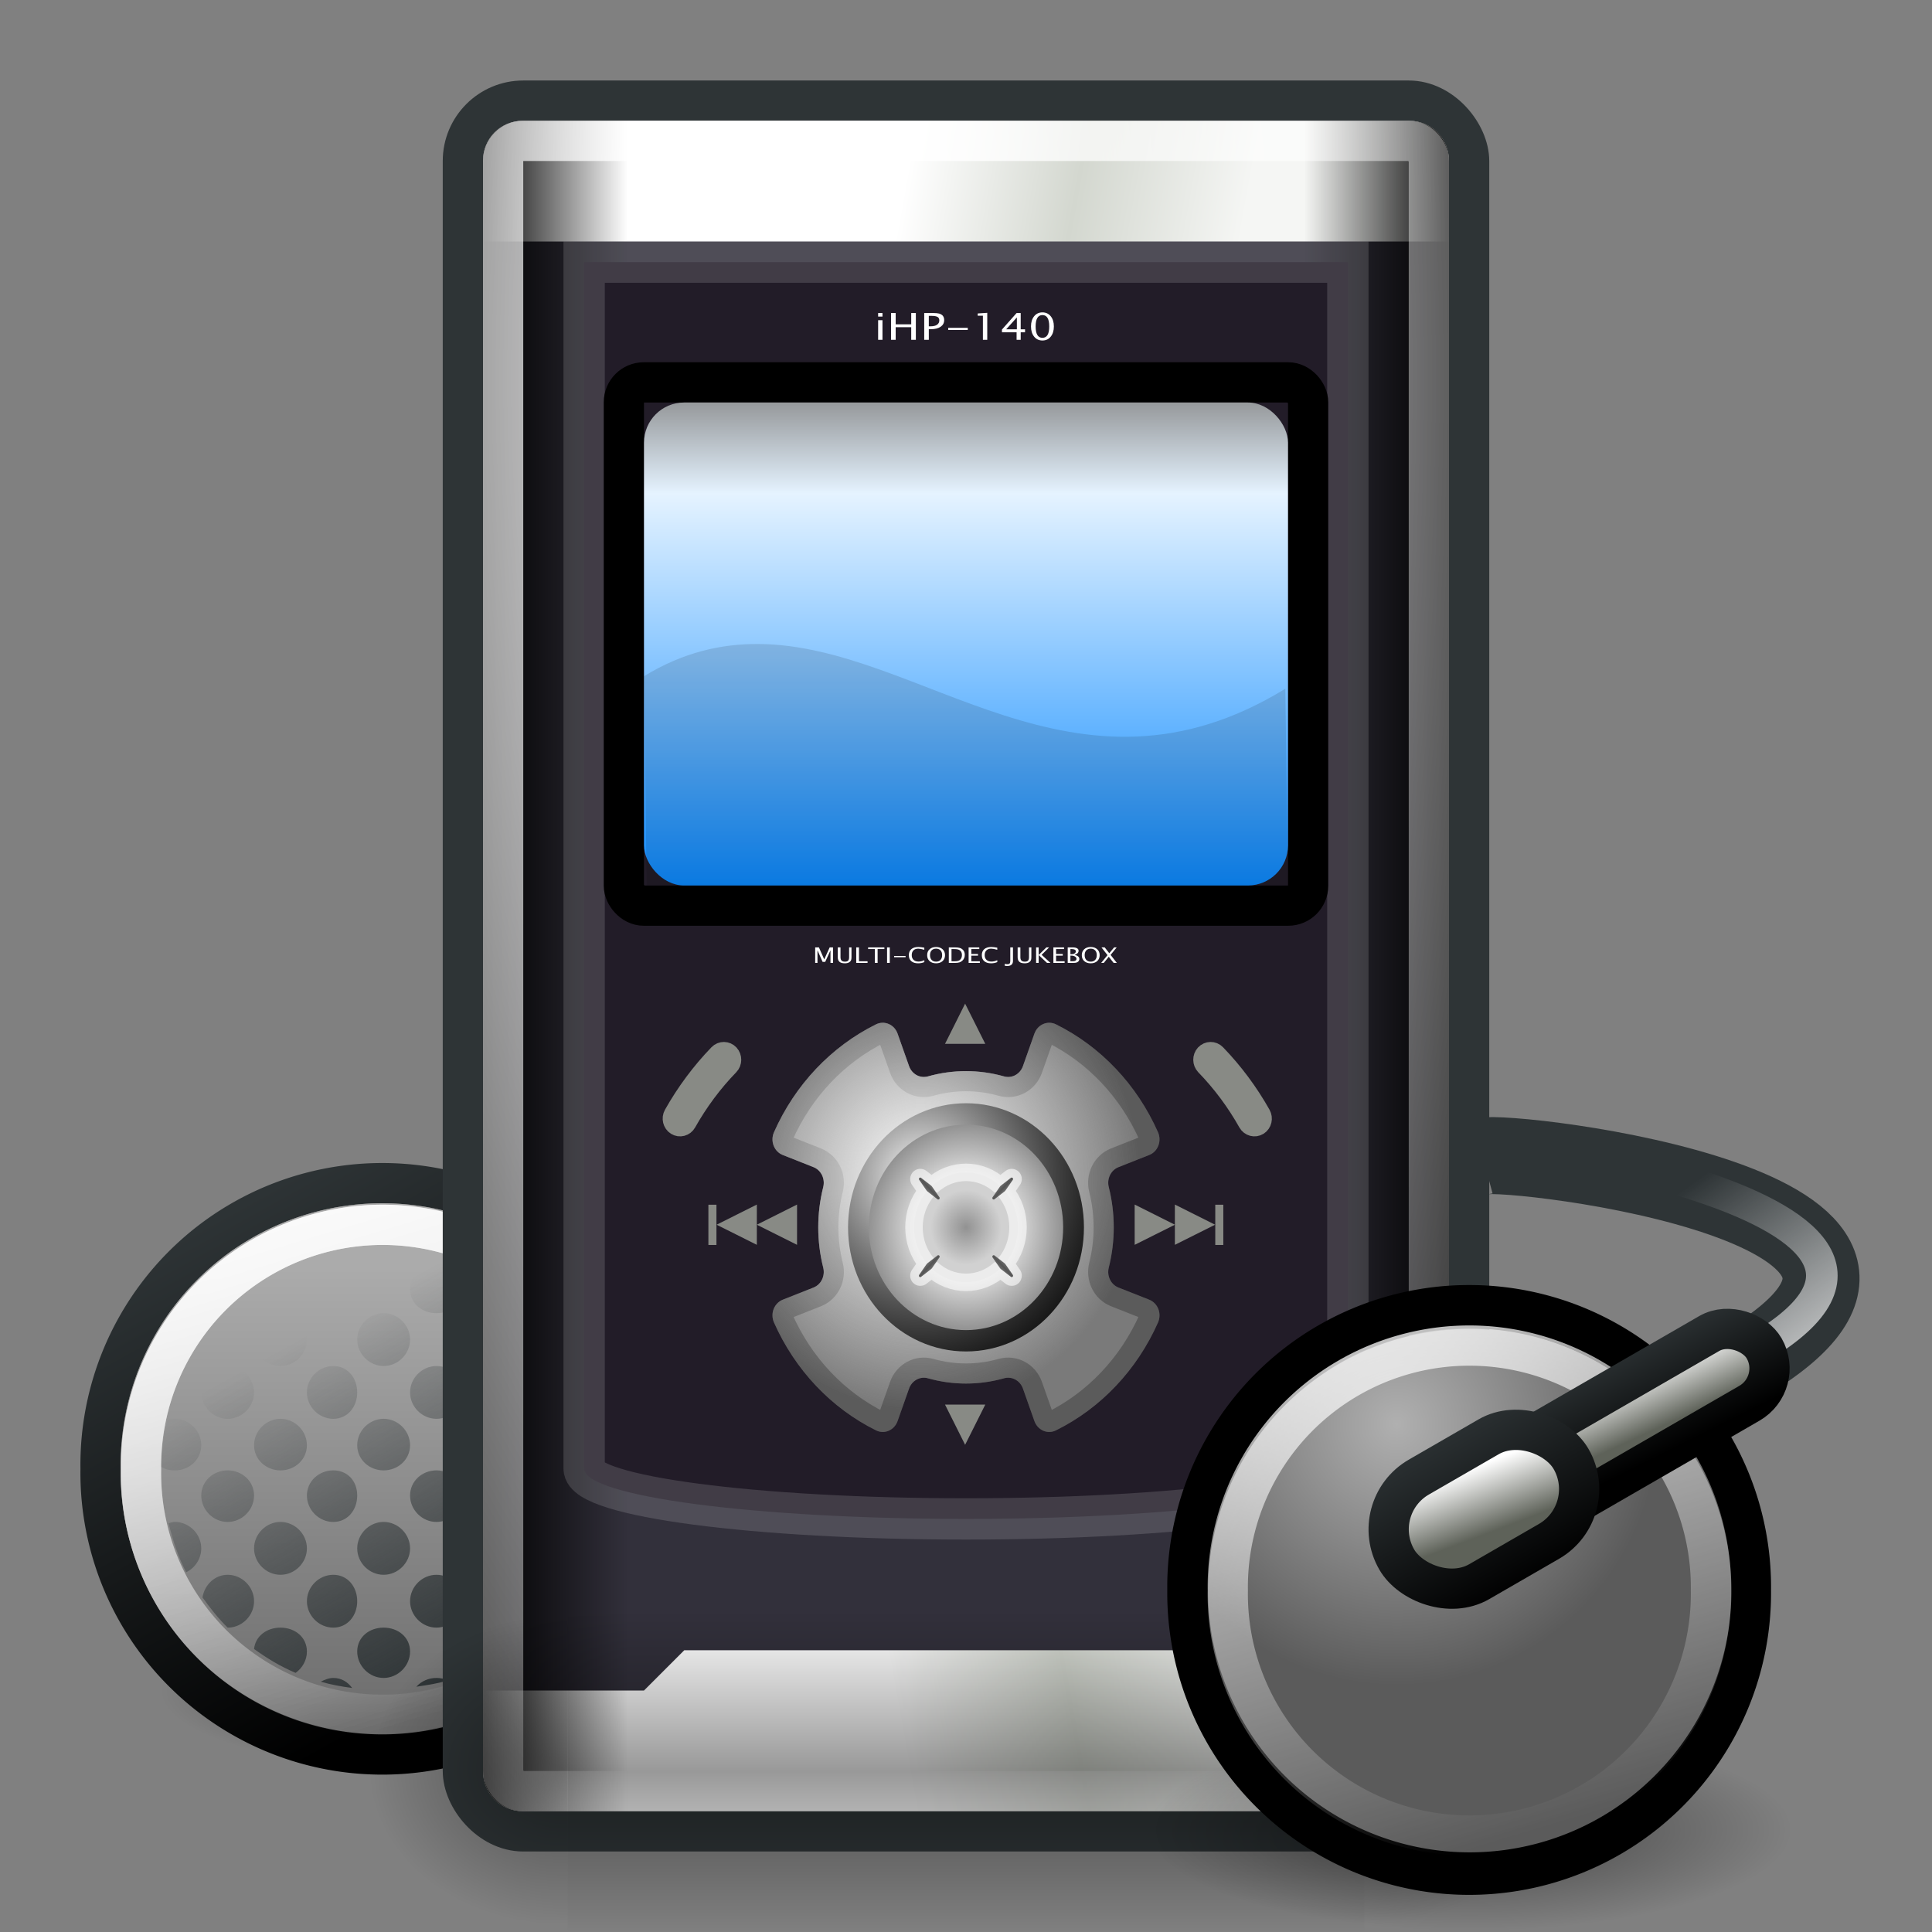 <?xml version="1.0" encoding="UTF-8" standalone="no"?>
<!-- Created with Inkscape (http://www.inkscape.org/) -->
<svg
   xmlns:dc="http://purl.org/dc/elements/1.1/"
   xmlns:cc="http://creativecommons.org/ns#"
   xmlns:rdf="http://www.w3.org/1999/02/22-rdf-syntax-ns#"
   xmlns:svg="http://www.w3.org/2000/svg"
   xmlns="http://www.w3.org/2000/svg"
   xmlns:xlink="http://www.w3.org/1999/xlink"
   xmlns:sodipodi="http://sodipodi.sourceforge.net/DTD/sodipodi-0.dtd"
   xmlns:inkscape="http://www.inkscape.org/namespaces/inkscape"
   width="48"
   height="48"
   id="svg2"
   sodipodi:version="0.32"
   inkscape:version="0.45+devel"
   version="1.0"
   sodipodi:docname="multimedia-player-iriver-ihp140.svg"
   inkscape:output_extension="org.inkscape.output.svg.inkscape"
   inkscape:export-filename="/home/klepas/Documents/work/Bauhaus/rockbox/icons/48x48/multimedia-player-iriver-ihp-140.png"
   inkscape:export-xdpi="90"
   inkscape:export-ydpi="90">
  <rect width="100%" height="100%" fill="#808080" stroke="none"/>
  <defs
     id="defs4">
    <linearGradient
       id="linearGradient9904">
      <stop
         id="stop9906"
         offset="0"
         style="stop-color:#ffffff;stop-opacity:1;" />
      <stop
         id="stop9908"
         offset="1"
         style="stop-color:#7a7a7a;stop-opacity:0;" />
    </linearGradient>
    <linearGradient
       id="linearGradient9894">
      <stop
         style="stop-color:#ffffff;stop-opacity:1;"
         offset="0"
         id="stop9896" />
      <stop
         style="stop-color:#7a7a7a;stop-opacity:1;"
         offset="1"
         id="stop9898" />
    </linearGradient>
    <linearGradient
       id="linearGradient9083">
      <stop
         style="stop-color:#828282;stop-opacity:1;"
         offset="0"
         id="stop9085" />
      <stop
         id="stop9091"
         offset="0.215"
         style="stop-color:#e5f3ff;stop-opacity:1;" />
      <stop
         style="stop-color:#0084ff;stop-opacity:1;"
         offset="1"
         id="stop9087" />
    </linearGradient>
    <linearGradient
       id="linearGradient8601">
      <stop
         style="stop-color:#000000;stop-opacity:1;"
         offset="0"
         id="stop8603" />
      <stop
         id="stop8613"
         offset="0.15"
         style="stop-color:#000000;stop-opacity:0;" />
      <stop
         id="stop8609"
         offset="0.5"
         style="stop-color:#000000;stop-opacity:0;" />
      <stop
         style="stop-color:#000000;stop-opacity:0;"
         offset="0.85"
         id="stop8615" />
      <stop
         style="stop-color:#000000;stop-opacity:1;"
         offset="1"
         id="stop8605" />
    </linearGradient>
    <linearGradient
       inkscape:collect="always"
       id="linearGradient6836">
      <stop
         style="stop-color:#ffffff;stop-opacity:1;"
         offset="0"
         id="stop6838" />
      <stop
         style="stop-color:#ffffff;stop-opacity:0;"
         offset="1"
         id="stop6840" />
    </linearGradient>
    <linearGradient
       id="linearGradient6826">
      <stop
         style="stop-color:#ffffff;stop-opacity:1;"
         offset="0"
         id="stop6828" />
      <stop
         id="stop6834"
         offset="0.5"
         style="stop-color:#d3d7cf;stop-opacity:1;" />
      <stop
         style="stop-color:#f5f6f4;stop-opacity:1;"
         offset="1"
         id="stop6830" />
    </linearGradient>
    <linearGradient
       inkscape:collect="always"
       xlink:href="#linearGradient6826"
       id="linearGradient6832"
       x1="22.672"
       y1="3.5"
       x2="31"
       y2="5"
       gradientUnits="userSpaceOnUse" />
    <radialGradient
       inkscape:collect="always"
       xlink:href="#linearGradient6836"
       id="radialGradient6842"
       cx="20.867"
       cy="15.85"
       fx="20.867"
       fy="15.85"
       r="12"
       gradientTransform="matrix(2.042,0,0,5.104,-21.983,-71.518)"
       gradientUnits="userSpaceOnUse" />
    <linearGradient
       inkscape:collect="always"
       xlink:href="#linearGradient8601"
       id="linearGradient8607"
       x1="12"
       y1="24"
       x2="36"
       y2="24"
       gradientUnits="userSpaceOnUse" />
    <linearGradient
       inkscape:collect="always"
       xlink:href="#linearGradient6826"
       id="linearGradient8619"
       gradientUnits="userSpaceOnUse"
       x1="22.672"
       y1="3.5"
       x2="31"
       y2="5"
       gradientTransform="matrix(1,0,0,-1,0,48)" />
    <linearGradient
       inkscape:collect="always"
       xlink:href="#linearGradient9083"
       id="linearGradient9089"
       x1="22.806"
       y1="9"
       x2="22.806"
       y2="23.001"
       gradientUnits="userSpaceOnUse"
       gradientTransform="matrix(1.08,0,0,0.936,-1.921,1.017)" />
    <defs
       id="defs2287">
      <linearGradient
         y2="10886.9"
         x2="9899.3"
         y1="12582.2"
         x1="9899.3"
         gradientUnits="userSpaceOnUse"
         id="id0">
        <stop
           id="stop2290"
           stop-color="#878787"
           offset="0" />
        <stop
           id="stop2292"
           stop-color="#E8E8E8"
           offset="0.2" />
        <stop
           id="stop2294"
           stop-color="#E8E8E8"
           offset="0.8" />
        <stop
           id="stop2296"
           stop-color="#B3B3B3"
           offset="1" />
        <stop
           id="stop2298"
           stop-color="#B3B3B3"
           offset="1" />
      </linearGradient>
      <linearGradient
         y2="7575.24"
         x2="9899.3"
         y1="6903.54"
         x1="9899.3"
         gradientUnits="userSpaceOnUse"
         id="id1">
        <stop
           id="stop2301"
           stop-color="#878787"
           offset="0" />
        <stop
           id="stop2303"
           stop-color="#E8E8E8"
           offset="0.502" />
        <stop
           id="stop2305"
           stop-color="#B3B3B3"
           offset="1" />
        <stop
           id="stop2307"
           stop-color="#B3B3B3"
           offset="1" />
      </linearGradient>
      <linearGradient
         y2="4519.82"
         x2="9899.32"
         y1="5191.58"
         x1="9899.32"
         gradientUnits="userSpaceOnUse"
         id="id2">
        <stop
           id="stop2310"
           stop-color="#878787"
           offset="0" />
        <stop
           id="stop2312"
           stop-color="#E8E8E8"
           offset="0.502" />
        <stop
           id="stop2314"
           stop-color="#B3B3B3"
           offset="1" />
        <stop
           id="stop2316"
           stop-color="#B3B3B3"
           offset="1" />
      </linearGradient>
      <linearGradient
         y2="2136.11"
         x2="9899.32"
         y1="2807.87"
         x1="9899.32"
         gradientUnits="userSpaceOnUse"
         id="id3">
        <stop
           id="stop2319"
           stop-color="#878787"
           offset="0" />
        <stop
           id="stop2321"
           stop-color="#E8E8E8"
           offset="0.502" />
        <stop
           id="stop2323"
           stop-color="#B3B3B3"
           offset="1" />
        <stop
           id="stop2325"
           stop-color="#B3B3B3"
           offset="1" />
      </linearGradient>
      <linearGradient
         y2="7575.27"
         x2="300.67"
         y1="6903.51"
         x1="300.67"
         gradientUnits="userSpaceOnUse"
         id="id4">
        <stop
           id="stop2328"
           stop-color="#878787"
           offset="0" />
        <stop
           id="stop2330"
           stop-color="#E8E8E8"
           offset="0.502" />
        <stop
           id="stop2332"
           stop-color="#B3B3B3"
           offset="1" />
        <stop
           id="stop2334"
           stop-color="#B3B3B3"
           offset="1" />
      </linearGradient>
      <linearGradient
         y2="16335.7"
         x2="9814.69"
         y1="16335.7"
         x1="385.31"
         gradientUnits="userSpaceOnUse"
         id="id5">
        <stop
           id="stop2337"
           stop-color="#000000"
           offset="0" />
        <stop
           id="stop2339"
           stop-color="#A6A6A6"
           offset="0.031" />
        <stop
           id="stop2341"
           stop-color="#919191"
           offset="0.059" />
        <stop
           id="stop2343"
           stop-color="#919191"
           offset="0.941" />
        <stop
           id="stop2345"
           stop-color="#A6A6A6"
           offset="0.969" />
        <stop
           id="stop2347"
           stop-color="#000000"
           offset="1" />
        <stop
           id="stop2349"
           stop-color="#000000"
           offset="1" />
      </linearGradient>
      <linearGradient
         y2="16262.2"
         x2="9805.69"
         y1="16262.2"
         x1="394.31"
         gradientUnits="userSpaceOnUse"
         id="id6">
        <stop
           id="stop2352"
           stop-color="#000000"
           offset="0" />
        <stop
           id="stop2354"
           stop-color="#DEDEDE"
           offset="0.031" />
        <stop
           id="stop2356"
           stop-color="#D4D4D4"
           offset="0.078" />
        <stop
           id="stop2358"
           stop-color="#D4D4D4"
           offset="0.922" />
        <stop
           id="stop2360"
           stop-color="#DEDEDE"
           offset="0.969" />
        <stop
           id="stop2362"
           stop-color="#000000"
           offset="1" />
        <stop
           id="stop2364"
           stop-color="#000000"
           offset="1" />
      </linearGradient>
      <linearGradient
         y2="16853.1"
         x2="9800"
         y1="16853.1"
         x1="400"
         gradientUnits="userSpaceOnUse"
         id="id7">
        <stop
           id="stop2367"
           stop-color="#000000"
           offset="0" />
        <stop
           id="stop2369"
           stop-color="#FFFFFF"
           offset="0.031" />
        <stop
           id="stop2371"
           stop-color="#F0F0F0"
           offset="0.078" />
        <stop
           id="stop2373"
           stop-color="#F0F0F0"
           offset="0.922" />
        <stop
           id="stop2375"
           stop-color="#FFFFFF"
           offset="0.969" />
        <stop
           id="stop2377"
           stop-color="#000000"
           offset="1" />
        <stop
           id="stop2379"
           stop-color="#000000"
           offset="1" />
      </linearGradient>
      <linearGradient
         y2="548.51"
         x2="9814.7"
         y1="548.51"
         x1="385.32"
         gradientUnits="userSpaceOnUse"
         id="id8">
        <stop
           id="stop2382"
           stop-color="#000000"
           offset="0" />
        <stop
           id="stop2384"
           stop-color="#A6A6A6"
           offset="0.031" />
        <stop
           id="stop2386"
           stop-color="#919191"
           offset="0.059" />
        <stop
           id="stop2388"
           stop-color="#919191"
           offset="0.941" />
        <stop
           id="stop2390"
           stop-color="#A6A6A6"
           offset="0.969" />
        <stop
           id="stop2392"
           stop-color="#000000"
           offset="1" />
        <stop
           id="stop8900"
           stop-color="#000000"
           offset="1" />
      </linearGradient>
      <linearGradient
         y2="585.66"
         x2="9805.7"
         y1="585.66"
         x1="394.32"
         gradientUnits="userSpaceOnUse"
         id="id9">
        <stop
           id="stop2397"
           stop-color="#000000"
           offset="0" />
        <stop
           id="stop2399"
           stop-color="#DEDEDE"
           offset="0.031" />
        <stop
           id="stop2401"
           stop-color="#D4D4D4"
           offset="0.078" />
        <stop
           id="stop2403"
           stop-color="#D4D4D4"
           offset="0.922" />
        <stop
           id="stop2405"
           stop-color="#DEDEDE"
           offset="0.969" />
        <stop
           id="stop2407"
           stop-color="#000000"
           offset="1" />
        <stop
           id="stop2409"
           stop-color="#000000"
           offset="1" />
      </linearGradient>
      <linearGradient
         y2="146.89"
         x2="9800.01"
         y1="146.89"
         x1="400.01"
         gradientUnits="userSpaceOnUse"
         id="id10">
        <stop
           id="stop2412"
           stop-color="#000000"
           offset="0" />
        <stop
           id="stop2414"
           stop-color="#FFFFFF"
           offset="0.031" />
        <stop
           id="stop2416"
           stop-color="#F0F0F0"
           offset="0.078" />
        <stop
           id="stop2418"
           stop-color="#F0F0F0"
           offset="0.922" />
        <stop
           id="stop2420"
           stop-color="#FFFFFF"
           offset="0.969" />
        <stop
           id="stop2422"
           stop-color="#000000"
           offset="1" />
        <stop
           id="stop2424"
           stop-color="#000000"
           offset="1" />
      </linearGradient>
      <linearGradient
         y2="8521.72"
         x2="9814.68"
         y1="8521.72"
         x1="385.32"
         gradientUnits="userSpaceOnUse"
         id="id11">
        <stop
           id="stop2427"
           stop-color="#000000"
           offset="0" />
        <stop
           id="stop2429"
           stop-color="#636363"
           offset="0.02" />
        <stop
           id="stop2431"
           stop-color="#000000"
           offset="0.059" />
        <stop
           id="stop2433"
           stop-color="#000000"
           offset="0.941" />
        <stop
           id="stop2435"
           stop-color="#636363"
           offset="0.98" />
        <stop
           id="stop2437"
           stop-color="#000000"
           offset="1" />
        <stop
           id="stop2439"
           stop-color="#000000"
           offset="1" />
      </linearGradient>
      <linearGradient
         y2="12649.1"
         x2="5100"
         y1="950.14"
         x1="5100"
         gradientUnits="userSpaceOnUse"
         id="id12">
        <stop
           id="stop2442"
           stop-color="#2B2B2B"
           offset="0" />
        <stop
           id="stop2444"
           stop-color="#2B2B2B"
           offset="0.522" />
        <stop
           id="stop2446"
           stop-color="#000000"
           offset="1" />
        <stop
           id="stop2448"
           stop-color="#000000"
           offset="1" />
      </linearGradient>
      <radialGradient
         fy="9670.32"
         fx="5100"
         r="2146.62"
         cy="9670.32"
         cx="5100"
         gradientUnits="userSpaceOnUse"
         id="id13">
        <stop
           id="stop2451"
           stop-color="#000000"
           offset="0" />
        <stop
           id="stop2453"
           stop-color="#777777"
           offset="0.439" />
        <stop
           id="stop2455"
           stop-color="#EDEDED"
           offset="1" />
        <stop
           id="stop2457"
           stop-color="#EDEDED"
           offset="1" />
      </radialGradient>
      <radialGradient
         fy="9670.36"
         fx="5100"
         r="1655.19"
         cy="9670.36"
         cx="5100"
         gradientUnits="userSpaceOnUse"
         id="id14">
        <stop
           id="stop2460"
           stop-color="#000000"
           offset="0" />
        <stop
           id="stop2462"
           stop-color="#777777"
           offset="0.439" />
        <stop
           id="stop2464"
           stop-color="#EDEDED"
           offset="1" />
        <stop
           id="stop2466"
           stop-color="#EDEDED"
           offset="1" />
      </radialGradient>
      <radialGradient
         fy="9670.35"
         fx="5100"
         r="944.45"
         cy="9670.35"
         cx="5100"
         gradientUnits="userSpaceOnUse"
         id="id15">
        <stop
           id="stop2469"
           stop-color="#C9C9C9"
           offset="0" />
        <stop
           id="stop2471"
           stop-color="#E2E2E2"
           offset="0.478" />
        <stop
           id="stop2473"
           stop-color="#C3C3C3"
           offset="0.678" />
        <stop
           id="stop2475"
           stop-color="#929292"
           offset="1" />
        <stop
           id="stop2477"
           stop-color="#929292"
           offset="1" />
      </radialGradient>
      <radialGradient
         fy="9670.35"
         fx="5100"
         r="343.84"
         cy="9670.35"
         cx="5100"
         gradientUnits="userSpaceOnUse"
         id="id16">
        <stop
           id="stop2480"
           stop-color="#929292"
           offset="0" />
        <stop
           id="stop2482"
           stop-color="#D1D1D1"
           offset="1" />
        <stop
           id="stop2484"
           stop-color="#D1D1D1"
           offset="1" />
      </radialGradient>
      <linearGradient
         y2="9212.31"
         x2="4846.13"
         y1="9414.79"
         x1="4640.27"
         gradientUnits="userSpaceOnUse"
         id="id17">
        <stop
           id="stop2487"
           stop-color="#CCCCCC"
           offset="0" />
        <stop
           id="stop2489"
           stop-color="#545454"
           offset="0.502" />
        <stop
           id="stop2491"
           stop-color="#CCCCCC"
           offset="1" />
        <stop
           id="stop2493"
           stop-color="#CCCCCC"
           offset="1" />
      </linearGradient>
      <linearGradient
         y2="9925.09"
         x2="4641.06"
         y1="10129.3"
         x1="4845.26"
         gradientUnits="userSpaceOnUse"
         id="id18">
        <stop
           id="stop2496"
           stop-color="#CCCCCC"
           offset="0" />
        <stop
           id="stop2498"
           stop-color="#545454"
           offset="0.502" />
        <stop
           id="stop2500"
           stop-color="#CCCCCC"
           offset="1" />
        <stop
           id="stop2502"
           stop-color="#CCCCCC"
           offset="1" />
      </linearGradient>
      <linearGradient
         y2="9925.07"
         x2="5558.89"
         y1="10129.3"
         x1="5354.71"
         gradientUnits="userSpaceOnUse"
         id="id19">
        <stop
           id="stop2505"
           stop-color="#CCCCCC"
           offset="0" />
        <stop
           id="stop2507"
           stop-color="#545454"
           offset="0.502" />
        <stop
           id="stop2509"
           stop-color="#CCCCCC"
           offset="1" />
        <stop
           id="stop2511"
           stop-color="#CCCCCC"
           offset="1" />
      </linearGradient>
      <linearGradient
         y2="9212.35"
         x2="5353.84"
         y1="9414.83"
         x1="5559.7"
         gradientUnits="userSpaceOnUse"
         id="id20">
        <stop
           id="stop2514"
           stop-color="#CCCCCC"
           offset="0" />
        <stop
           id="stop2516"
           stop-color="#545454"
           offset="0.502" />
        <stop
           id="stop2518"
           stop-color="#CCCCCC"
           offset="1" />
        <stop
           id="stop2520"
           stop-color="#CCCCCC"
           offset="1" />
      </linearGradient>
      <linearGradient
         y2="7273.85"
         x2="7119.09"
         y1="6926.13"
         x1="3136.83"
         gradientUnits="userSpaceOnUse"
         id="id21">
        <stop
           id="stop2523"
           stop-color="#6D84AB"
           offset="0" />
        <stop
           id="stop2525"
           stop-color="#74EEF7"
           offset="0.239" />
        <stop
           id="stop2527"
           stop-color="#DEDEDE"
           offset="0.412" />
        <stop
           id="stop2529"
           stop-color="#DEDEDE"
           offset="0.541" />
        <stop
           id="stop2531"
           stop-color="#F7A7E8"
           offset="0.651" />
        <stop
           id="stop2533"
           stop-color="#FF7154"
           offset="0.8" />
        <stop
           id="stop2535"
           stop-color="#F3F592"
           offset="1" />
        <stop
           id="stop2537"
           stop-color="#F3F592"
           offset="1" />
      </linearGradient>
      <linearGradient
         y2="1668.43"
         x2="5948.63"
         y1="1529.37"
         x1="4366.97"
         gradientUnits="userSpaceOnUse"
         id="id22">
        <stop
           id="stop2540"
           stop-color="#6D84AB"
           offset="0" />
        <stop
           id="stop2542"
           stop-color="#74EEF7"
           offset="0.239" />
        <stop
           id="stop2544"
           stop-color="#DEDEDE"
           offset="0.412" />
        <stop
           id="stop2546"
           stop-color="#DEDEDE"
           offset="0.541" />
        <stop
           id="stop2548"
           stop-color="#F7A7E8"
           offset="0.651" />
        <stop
           id="stop2550"
           stop-color="#FF7154"
           offset="0.8" />
        <stop
           id="stop2552"
           stop-color="#F3F592"
           offset="1" />
        <stop
           id="stop2554"
           stop-color="#F3F592"
           offset="1" />
      </linearGradient>
    </defs>
    <linearGradient
       inkscape:collect="always"
       xlink:href="#id20"
       id="linearGradient9862"
       gradientUnits="userSpaceOnUse"
       gradientTransform="matrix(2.5561692e-3,0,0,2.7027114e-3,10.964,4.357)"
       x1="5559.7"
       y1="9414.83"
       x2="5353.84"
       y2="9212.35" />
    <linearGradient
       inkscape:collect="always"
       xlink:href="#id19"
       id="linearGradient9865"
       gradientUnits="userSpaceOnUse"
       gradientTransform="matrix(2.5561692e-3,0,0,2.7027114e-3,10.964,4.357)"
       x1="5354.71"
       y1="10129.3"
       x2="5558.89"
       y2="9925.07" />
    <linearGradient
       inkscape:collect="always"
       xlink:href="#id18"
       id="linearGradient9868"
       gradientUnits="userSpaceOnUse"
       gradientTransform="matrix(2.5561692e-3,0,0,2.7027114e-3,10.964,4.357)"
       x1="4845.26"
       y1="10129.3"
       x2="4641.06"
       y2="9925.09" />
    <linearGradient
       inkscape:collect="always"
       xlink:href="#id17"
       id="linearGradient9871"
       gradientUnits="userSpaceOnUse"
       gradientTransform="matrix(2.5561692e-3,0,0,2.7027114e-3,10.964,4.357)"
       x1="4640.27"
       y1="9414.79"
       x2="4846.13"
       y2="9212.31" />
    <radialGradient
       inkscape:collect="always"
       xlink:href="#id16"
       id="radialGradient9874"
       gradientUnits="userSpaceOnUse"
       gradientTransform="matrix(2.5561692e-3,0,0,2.7027114e-3,10.964,4.357)"
       cx="5100"
       cy="9670.35"
       fx="5100"
       fy="9670.35"
       r="343.84" />
    <radialGradient
       inkscape:collect="always"
       xlink:href="#id15"
       id="radialGradient9877"
       gradientUnits="userSpaceOnUse"
       gradientTransform="matrix(2.5561692e-3,0,0,2.7027114e-3,10.964,4.357)"
       cx="5100"
       cy="9670.35"
       fx="5100"
       fy="9670.35"
       r="944.45" />
    <radialGradient
       inkscape:collect="always"
       xlink:href="#linearGradient9894"
       id="radialGradient9900"
       cx="22.911"
       cy="29.623"
       fx="22.911"
       fy="29.623"
       r="4.808"
       gradientTransform="matrix(1.13,1.2999409e-2,-1.3743668e-2,1.195,-2.601,-6.428)"
       gradientUnits="userSpaceOnUse" />
    <radialGradient
       inkscape:collect="always"
       xlink:href="#linearGradient9904"
       id="radialGradient9910"
       gradientUnits="userSpaceOnUse"
       gradientTransform="matrix(1.136,0,0,1.202,-3.162,-6.335)"
       cx="22.911"
       cy="29.623"
       fx="22.911"
       fy="29.623"
       r="4.808" />
    <linearGradient
       id="linearGradient10393">
      <stop
         style="stop-color:#b0b0b0;stop-opacity:1;"
         offset="0"
         id="stop10395" />
      <stop
         style="stop-color:#5b5b5b;stop-opacity:1;"
         offset="1"
         id="stop10397" />
    </linearGradient>
    <linearGradient
       inkscape:collect="always"
       id="linearGradient10350">
      <stop
         style="stop-color:#ffffff;stop-opacity:1;"
         offset="0"
         id="stop10352" />
      <stop
         style="stop-color:#ffffff;stop-opacity:0;"
         offset="1"
         id="stop10354" />
    </linearGradient>
    <linearGradient
       inkscape:collect="always"
       id="linearGradient5047">
      <stop
         style="stop-color:#000000;stop-opacity:1;"
         offset="0"
         id="stop5049" />
      <stop
         style="stop-color:#000000;stop-opacity:0;"
         offset="1"
         id="stop5051" />
    </linearGradient>
    <linearGradient
       id="linearGradient4947">
      <stop
         style="stop-color:#5c5c5c;stop-opacity:1;"
         offset="0"
         id="stop4949" />
      <stop
         style="stop-color:#ababab;stop-opacity:1;"
         offset="1"
         id="stop4951" />
    </linearGradient>
    <linearGradient
       id="linearGradient3624">
      <stop
         style="stop-color:#ffffff;stop-opacity:1;"
         offset="0"
         id="stop3626" />
      <stop
         style="stop-color:#7a7a7a;stop-opacity:1;"
         offset="1"
         id="stop3628" />
    </linearGradient>
    <linearGradient
       inkscape:collect="always"
       id="linearGradient5060">
      <stop
         style="stop-color:black;stop-opacity:1;"
         offset="0"
         id="stop5062" />
      <stop
         style="stop-color:black;stop-opacity:0;"
         offset="1"
         id="stop5064" />
    </linearGradient>
    <linearGradient
       id="linearGradient5048">
      <stop
         style="stop-color:black;stop-opacity:0;"
         offset="0"
         id="stop5050" />
      <stop
         id="stop5056"
         offset="0.5"
         style="stop-color:black;stop-opacity:1;" />
      <stop
         style="stop-color:black;stop-opacity:0;"
         offset="1"
         id="stop5052" />
    </linearGradient>
    <linearGradient
       id="linearGradient8881"
       inkscape:collect="always">
      <stop
         id="stop8883"
         offset="0"
         style="stop-color:#2e3436;stop-opacity:1;" />
      <stop
         id="stop8885"
         offset="1"
         style="stop-color:#2e3436;stop-opacity:0;" />
    </linearGradient>
    <linearGradient
       id="linearGradient9282">
      <stop
         id="stop9284"
         offset="0"
         style="stop-color:#2e3436;stop-opacity:1;" />
      <stop
         id="stop9286"
         offset="1"
         style="stop-color:#000000;stop-opacity:1;" />
    </linearGradient>
    <linearGradient
       id="linearGradient10704"
       inkscape:collect="always">
      <stop
         id="stop10706"
         offset="0"
         style="stop-color:#ffffff;stop-opacity:1;" />
      <stop
         id="stop10708"
         offset="1"
         style="stop-color:#ffffff;stop-opacity:0;" />
    </linearGradient>
    <linearGradient
       id="linearGradient10720">
      <stop
         id="stop10722"
         offset="0"
         style="stop-color:#ffffff;stop-opacity:1;" />
      <stop
         id="stop10724"
         offset="1"
         style="stop-color:#5e6259;stop-opacity:1;" />
    </linearGradient>
    <linearGradient
       inkscape:collect="always"
       xlink:href="#linearGradient3624"
       id="linearGradient10202"
       gradientUnits="userSpaceOnUse"
       gradientTransform="translate(115.962,63.452)"
       x1="24.5"
       y1="24.942"
       x2="24.5"
       y2="28.133" />
    <linearGradient
       inkscape:collect="always"
       xlink:href="#linearGradient3624"
       id="linearGradient10626"
       gradientUnits="userSpaceOnUse"
       gradientTransform="translate(116.915,43.25)"
       x1="24.5"
       y1="24.942"
       x2="24.5"
       y2="28.133" />
    <linearGradient
       inkscape:collect="always"
       xlink:href="#linearGradient5048"
       id="linearGradient10682"
       gradientUnits="userSpaceOnUse"
       gradientTransform="matrix(2.774,0,0,1.97,-1892.179,-872.885)"
       x1="302.857"
       y1="366.648"
       x2="302.857"
       y2="609.505" />
    <radialGradient
       inkscape:collect="always"
       xlink:href="#linearGradient5060"
       id="radialGradient10684"
       gradientUnits="userSpaceOnUse"
       gradientTransform="matrix(2.774,0,0,1.97,-1891.633,-872.885)"
       cx="605.714"
       cy="486.648"
       fx="605.714"
       fy="486.648"
       r="117.143" />
    <radialGradient
       inkscape:collect="always"
       xlink:href="#linearGradient5060"
       id="radialGradient10686"
       gradientUnits="userSpaceOnUse"
       gradientTransform="matrix(-2.774,0,0,1.97,112.762,-872.885)"
       cx="605.714"
       cy="486.648"
       fx="605.714"
       fy="486.648"
       r="117.143" />
    <radialGradient
       inkscape:collect="always"
       xlink:href="#linearGradient5047"
       id="radialGradient10718"
       gradientUnits="userSpaceOnUse"
       gradientTransform="matrix(1,0,0,0.301,0,30.633)"
       cx="37.531"
       cy="43.844"
       fx="37.531"
       fy="43.844"
       r="7.156" />
    <radialGradient
       inkscape:collect="always"
       xlink:href="#linearGradient10393"
       id="radialGradient10720"
       gradientUnits="userSpaceOnUse"
       cx="31.27"
       cy="36.117"
       fx="31.27"
       fy="36.117"
       r="5.312" />
    <linearGradient
       inkscape:collect="always"
       xlink:href="#linearGradient10350"
       id="linearGradient10722"
       gradientUnits="userSpaceOnUse"
       x1="11.98"
       y1="35.991"
       x2="15.065"
       y2="46.267" />
    <radialGradient
       inkscape:collect="always"
       xlink:href="#linearGradient5047"
       id="radialGradient10766"
       gradientUnits="userSpaceOnUse"
       gradientTransform="matrix(1,0,0,0.301,0,30.633)"
       cx="37.531"
       cy="43.844"
       fx="37.531"
       fy="43.844"
       r="7.156" />
    <linearGradient
       inkscape:collect="always"
       xlink:href="#linearGradient9282"
       id="linearGradient10768"
       gradientUnits="userSpaceOnUse"
       x1="10.893"
       y1="36.438"
       x2="15.507"
       y2="44.768" />
    <linearGradient
       inkscape:collect="always"
       xlink:href="#linearGradient4947"
       id="linearGradient10770"
       gradientUnits="userSpaceOnUse"
       x1="13.727"
       y1="48.561"
       x2="13.727"
       y2="37.353" />
    <linearGradient
       inkscape:collect="always"
       xlink:href="#linearGradient10350"
       id="linearGradient10772"
       gradientUnits="userSpaceOnUse"
       x1="11.98"
       y1="35.991"
       x2="15.065"
       y2="46.267" />
    <linearGradient
       inkscape:collect="always"
       xlink:href="#linearGradient10350"
       id="linearGradient10777"
       gradientUnits="userSpaceOnUse"
       x1="11.98"
       y1="35.991"
       x2="15.065"
       y2="46.267" />
    <clipPath
       clipPathUnits="userSpaceOnUse"
       id="clipPath5929">
      <path
         id="path5931"
         d="M 19.447,28.695 L 20.211,28.997 C 20.401,29.072 20.505,29.286 20.453,29.493 C 20.288,30.148 20.288,30.838 20.453,31.494 C 20.505,31.7 20.401,31.915 20.211,31.989 L 19.447,32.291 C 19.345,32.332 19.263,32.416 19.221,32.523 C 19.18,32.63 19.183,32.751 19.229,32.856 C 19.752,34.036 20.649,34.985 21.765,35.537 C 21.865,35.587 21.979,35.59 22.08,35.546 C 22.182,35.502 22.261,35.415 22.3,35.307 L 22.585,34.499 C 22.656,34.299 22.859,34.188 23.054,34.243 C 23.674,34.418 24.326,34.418 24.946,34.243 C 25.141,34.188 25.344,34.299 25.415,34.499 L 25.7,35.307 C 25.739,35.415 25.818,35.502 25.92,35.546 C 26.021,35.59 26.135,35.587 26.235,35.537 C 27.351,34.985 28.248,34.036 28.771,32.856 C 28.817,32.751 28.82,32.63 28.779,32.523 C 28.737,32.416 28.655,32.332 28.553,32.291 L 27.789,31.989 C 27.599,31.915 27.495,31.7 27.547,31.494 C 27.712,30.838 27.712,30.148 27.547,29.493 C 27.495,29.286 27.599,29.072 27.789,28.997 L 28.553,28.695 C 28.655,28.655 28.737,28.571 28.779,28.463 C 28.82,28.356 28.817,28.235 28.771,28.131 C 28.248,26.95 27.351,26.002 26.235,25.449 C 26.135,25.4 26.021,25.397 25.92,25.441 C 25.818,25.484 25.739,25.571 25.7,25.68 L 25.415,26.487 C 25.344,26.688 25.141,26.798 24.946,26.743 C 24.326,26.568 23.674,26.568 23.054,26.743 C 22.859,26.798 22.656,26.688 22.585,26.487 L 22.3,25.68 C 22.261,25.571 22.182,25.484 22.08,25.441 C 21.979,25.397 21.865,25.4 21.765,25.449 C 20.649,26.002 19.752,26.95 19.229,28.131 C 19.183,28.235 19.18,28.356 19.221,28.463 C 19.263,28.571 19.345,28.655 19.447,28.695 z"
         style="fill:#000000;fill-opacity:1;fill-rule:evenodd;stroke:none;stroke-width:2;stroke-linejoin:bevel;stroke-miterlimit:4;stroke-dasharray:none;stroke-opacity:1" />
    </clipPath>
    <linearGradient
       inkscape:collect="always"
       xlink:href="#linearGradient8881"
       id="linearGradient5303"
       gradientUnits="userSpaceOnUse"
       gradientTransform="matrix(1.293,0,0,1.293,-6.615,-7.421)"
       x1="14.375"
       y1="37.688"
       x2="10.938"
       y2="31.438" />
    <linearGradient
       inkscape:collect="always"
       xlink:href="#linearGradient10720"
       id="linearGradient5310"
       gradientUnits="userSpaceOnUse"
       gradientTransform="translate(3.098,0.634)"
       x1="10.089"
       y1="49.194"
       x2="9.822"
       y2="50.832" />
    <linearGradient
       inkscape:collect="always"
       xlink:href="#linearGradient9282"
       id="linearGradient5312"
       gradientUnits="userSpaceOnUse"
       gradientTransform="translate(3.098,0.634)"
       x1="8.851"
       y1="47.833"
       x2="8.83"
       y2="52.441" />
    <linearGradient
       inkscape:collect="always"
       xlink:href="#linearGradient10720"
       id="linearGradient5315"
       gradientUnits="userSpaceOnUse"
       gradientTransform="translate(3.098,0.634)"
       x1="14.906"
       y1="49.146"
       x2="14.761"
       y2="50.684" />
    <linearGradient
       inkscape:collect="always"
       xlink:href="#linearGradient9282"
       id="linearGradient5317"
       gradientUnits="userSpaceOnUse"
       gradientTransform="translate(3.098,0.634)"
       x1="13.554"
       y1="48.269"
       x2="13.373"
       y2="51.238" />
    <linearGradient
       inkscape:collect="always"
       xlink:href="#linearGradient10704"
       id="linearGradient5324"
       gradientUnits="userSpaceOnUse"
       gradientTransform="matrix(1,0,0,0.874,2.875,3.229)"
       x1="45.378"
       y1="35.177"
       x2="40.305"
       y2="29.011" />
  </defs>
  <sodipodi:namedview
     id="base"
     pagecolor="#ffffff"
     bordercolor="#666666"
     borderopacity="0.141"
     gridtolerance="10000"
     guidetolerance="10"
     objecttolerance="10"
     inkscape:pageopacity="0.0"
     inkscape:pageshadow="2"
     inkscape:zoom="8"
     inkscape:cx="23.097109"
     inkscape:cy="29.237156"
     inkscape:document-units="px"
     inkscape:current-layer="layer1"
     width="48px"
     height="48px"
     inkscape:showpageshadow="false"
     inkscape:window-width="1176"
     inkscape:window-height="614"
     inkscape:window-x="262"
     inkscape:window-y="250"
     showgrid="false">
    <inkscape:grid
       type="xygrid"
       id="grid6810" />
  </sodipodi:namedview>
  <g
     inkscape:label="device"
     inkscape:groupmode="layer"
     id="layer1">
    <path
       transform="matrix(0.978,0,0,0.928,-25.712,1.333)"
       sodipodi:type="arc"
       style="display:block;opacity:0.484;color:#000000;fill:url(#radialGradient10766);fill-opacity:1;fill-rule:evenodd;stroke:none;stroke-width:1;stroke-linecap:butt;stroke-linejoin:miter;marker:none;marker-start:none;marker-mid:none;marker-end:none;stroke-miterlimit:4;stroke-dasharray:none;stroke-dashoffset:0;stroke-opacity:1;visibility:visible;overflow:visible"
       id="path5104"
       sodipodi:cx="37.53125"
       sodipodi:cy="43.84375"
       sodipodi:rx="7.15625"
       sodipodi:ry="2.15625"
       d="M 44.688,43.844 A 7.156,2.156 0 1 1 30.375,43.844 A 7.156,2.156 0 1 1 44.688,43.844 z"
       inkscape:r_cx="true"
       inkscape:r_cy="true" />
    <path
       transform="matrix(1.383,0,0,1.383,-9.488,-20.53)"
       d="M 18.788,41.231 A 5.061,5.061 0 1 1 8.667,41.231 A 5.061,5.061 0 1 1 18.788,41.231 z"
       sodipodi:ry="5.0608273"
       sodipodi:rx="5.0608273"
       sodipodi:cy="41.231144"
       sodipodi:cx="13.727494"
       id="path8190"
       style="display:inline;fill:none;fill-opacity:1;stroke:url(#linearGradient10768);stroke-width:0.723;stroke-linecap:round;stroke-linejoin:round;stroke-miterlimit:4;stroke-dasharray:none;stroke-opacity:1"
       sodipodi:type="arc"
       inkscape:r_cx="true"
       inkscape:r_cy="true" />
    <path
       transform="matrix(1.284,0,0,1.284,-8.131,-16.456)"
       d="M 18.788,41.231 A 5.061,5.061 0 1 1 8.667,41.231 A 5.061,5.061 0 1 1 18.788,41.231 z"
       sodipodi:ry="5.0608273"
       sodipodi:rx="5.0608273"
       sodipodi:cy="41.231144"
       sodipodi:cx="13.727494"
       id="path8192"
       style="display:inline;fill:url(#linearGradient10770);fill-opacity:1;stroke:none;stroke-width:1.8;stroke-linecap:round;stroke-linejoin:round;stroke-miterlimit:4;stroke-dasharray:none;stroke-opacity:1"
       sodipodi:type="arc"
       inkscape:r_cx="true"
       inkscape:r_cy="true" />
    <path
       inkscape:r_cy="true"
       inkscape:r_cx="true"
       sodipodi:type="arc"
       style="display:inline;opacity:0.75;fill:none;fill-opacity:1;stroke:url(#linearGradient10772);stroke-width:0.843;stroke-linecap:round;stroke-linejoin:round;stroke-miterlimit:4;stroke-dasharray:none;stroke-opacity:1"
       id="path10341"
       sodipodi:cx="13.727494"
       sodipodi:cy="41.231144"
       sodipodi:rx="5.0608273"
       sodipodi:ry="5.0608273"
       d="M 18.788,41.231 A 5.061,5.061 0 1 1 8.667,41.231 A 5.061,5.061 0 1 1 18.788,41.231 z"
       transform="matrix(1.186,0,0,1.186,-6.775,-12.383)" />
    <path
       style="display:inline;fill:url(#linearGradient5303);fill-opacity:1;stroke:none;stroke-width:1.8;stroke-linecap:round;stroke-linejoin:round;stroke-miterlimit:4;stroke-dasharray:none;stroke-opacity:1"
       d="M 9.5,31 C 9.32,31 9.144,31.014 8.969,31.031 C 9.081,31.231 9.288,31.375 9.531,31.375 C 9.774,31.375 9.982,31.231 10.094,31.031 C 9.899,31.01 9.7,31 9.5,31 z M 8.281,31.375 C 7.924,31.375 7.625,31.674 7.625,32.031 C 7.625,32.388 7.924,32.625 8.281,32.625 C 8.638,32.625 8.875,32.388 8.875,32.031 C 8.875,31.674 8.638,31.375 8.281,31.375 z M 10.844,31.375 C 10.487,31.375 10.188,31.674 10.188,32.031 C 10.188,32.388 10.487,32.625 10.844,32.625 C 11.201,32.625 11.5,32.388 11.5,32.031 C 11.5,31.674 11.201,31.375 10.844,31.375 z M 6.312,32.031 C 6.073,32.203 5.864,32.418 5.656,32.625 C 6.013,32.625 6.312,32.388 6.312,32.031 z M 12.75,32.094 C 12.784,32.404 13.056,32.611 13.375,32.625 C 13.183,32.433 12.969,32.256 12.75,32.094 z M 6.969,32.625 C 6.612,32.625 6.312,32.924 6.312,33.281 C 6.312,33.638 6.612,33.938 6.969,33.938 C 7.326,33.938 7.625,33.638 7.625,33.281 C 7.625,32.924 7.326,32.625 6.969,32.625 z M 9.531,32.625 C 9.174,32.625 8.875,32.924 8.875,33.281 C 8.875,33.638 9.174,33.938 9.531,33.938 C 9.888,33.938 10.188,33.638 10.188,33.281 C 10.188,32.924 9.888,32.625 9.531,32.625 z M 12.156,32.625 C 11.799,32.625 11.5,32.924 11.5,33.281 C 11.5,33.638 11.799,33.938 12.156,33.938 C 12.513,33.938 12.75,33.638 12.75,33.281 C 12.75,32.924 12.513,32.625 12.156,32.625 z M 5,33.375 C 4.896,33.524 4.777,33.653 4.688,33.812 C 4.841,33.713 4.971,33.563 5,33.375 z M 5.656,33.938 C 5.299,33.938 5,34.237 5,34.594 C 5,34.951 5.299,35.25 5.656,35.25 C 6.013,35.25 6.312,34.951 6.312,34.594 C 6.312,34.237 6.013,33.938 5.656,33.938 z M 8.281,33.938 C 7.924,33.938 7.625,34.237 7.625,34.594 C 7.625,34.951 7.924,35.25 8.281,35.25 C 8.638,35.25 8.875,34.951 8.875,34.594 C 8.875,34.237 8.638,33.938 8.281,33.938 z M 10.844,33.938 C 10.487,33.938 10.188,34.237 10.188,34.594 C 10.188,34.951 10.487,35.25 10.844,35.25 C 11.201,35.25 11.5,34.951 11.5,34.594 C 11.5,34.237 11.201,33.938 10.844,33.938 z M 13.406,33.938 C 13.049,33.938 12.75,34.237 12.75,34.594 C 12.75,34.951 13.049,35.25 13.406,35.25 C 13.763,35.25 14.062,34.951 14.062,34.594 C 14.062,34.237 13.763,33.938 13.406,33.938 z M 4.344,35.25 C 4.277,35.25 4.215,35.262 4.156,35.281 C 4.073,35.651 4.004,36.043 4,36.438 C 4.096,36.505 4.214,36.531 4.344,36.531 C 4.701,36.531 5,36.263 5,35.906 C 5,35.549 4.701,35.25 4.344,35.25 z M 6.969,35.25 C 6.612,35.25 6.312,35.549 6.312,35.906 C 6.312,36.263 6.612,36.531 6.969,36.531 C 7.326,36.531 7.625,36.263 7.625,35.906 C 7.625,35.549 7.326,35.25 6.969,35.25 z M 9.531,35.25 C 9.174,35.25 8.875,35.549 8.875,35.906 C 8.875,36.263 9.174,36.531 9.531,36.531 C 9.888,36.531 10.188,36.263 10.188,35.906 C 10.188,35.549 9.888,35.25 9.531,35.25 z M 12.156,35.25 C 11.799,35.25 11.5,35.549 11.5,35.906 C 11.5,36.263 11.799,36.531 12.156,36.531 C 12.513,36.531 12.75,36.263 12.75,35.906 C 12.75,35.549 12.513,35.25 12.156,35.25 z M 14.719,35.438 C 14.362,35.438 14.062,35.706 14.062,36.062 C 14.062,36.419 14.362,36.719 14.719,36.719 C 14.816,36.719 14.913,36.724 15,36.688 C 15.002,36.625 15,36.563 15,36.5 C 15,36.151 14.937,35.8 14.875,35.469 C 14.819,35.45 14.777,35.438 14.719,35.438 z M 5.656,36.531 C 5.299,36.531 5,36.799 5,37.156 C 5,37.513 5.299,37.813 5.656,37.812 C 6.013,37.812 6.312,37.513 6.312,37.156 C 6.312,36.799 6.013,36.531 5.656,36.531 z M 8.281,36.531 C 7.924,36.531 7.625,36.799 7.625,37.156 C 7.625,37.513 7.924,37.813 8.281,37.812 C 8.638,37.812 8.875,37.513 8.875,37.156 C 8.875,36.799 8.638,36.531 8.281,36.531 z M 10.844,36.531 C 10.487,36.531 10.188,36.799 10.188,37.156 C 10.188,37.513 10.487,37.813 10.844,37.812 C 11.201,37.812 11.5,37.513 11.5,37.156 C 11.5,36.799 11.201,36.531 10.844,36.531 z M 13.406,36.531 C 13.049,36.531 12.75,36.799 12.75,37.156 C 12.75,37.513 13.049,37.813 13.406,37.812 C 13.763,37.812 14.062,37.513 14.062,37.156 C 14.062,36.799 13.763,36.531 13.406,36.531 z M 4.344,37.812 C 4.289,37.812 4.237,37.831 4.188,37.844 C 4.295,38.271 4.425,38.682 4.625,39.062 C 4.845,38.957 5,38.727 5,38.469 C 5,38.112 4.701,37.812 4.344,37.812 z M 6.969,37.812 C 6.612,37.812 6.312,38.112 6.312,38.469 C 6.312,38.826 6.612,39.125 6.969,39.125 C 7.326,39.125 7.625,38.826 7.625,38.469 C 7.625,38.112 7.326,37.812 6.969,37.812 z M 9.531,37.812 C 9.174,37.812 8.875,38.112 8.875,38.469 C 8.875,38.826 9.174,39.125 9.531,39.125 C 9.888,39.125 10.188,38.826 10.188,38.469 C 10.188,38.112 9.888,37.812 9.531,37.812 z M 12.156,37.812 C 11.799,37.812 11.5,38.112 11.5,38.469 C 11.5,38.826 11.799,39.125 12.156,39.125 C 12.513,39.125 12.75,38.826 12.75,38.469 C 12.75,38.112 12.513,37.812 12.156,37.812 z M 14.719,37.812 C 14.362,37.812 14.062,38.112 14.062,38.469 C 14.062,38.709 14.21,38.892 14.406,39 C 14.591,38.638 14.711,38.247 14.812,37.844 C 14.782,37.835 14.755,37.812 14.719,37.812 z M 5.656,39.125 C 5.334,39.125 5.08,39.377 5.031,39.688 C 5.22,39.95 5.425,40.212 5.656,40.438 C 5.661,40.443 5.682,40.432 5.688,40.438 C 6.03,40.421 6.312,40.128 6.312,39.781 C 6.312,39.424 6.013,39.125 5.656,39.125 z M 8.281,39.125 C 7.924,39.125 7.625,39.424 7.625,39.781 C 7.625,40.138 7.924,40.438 8.281,40.438 C 8.638,40.437 8.875,40.138 8.875,39.781 C 8.875,39.424 8.638,39.125 8.281,39.125 z M 10.844,39.125 C 10.487,39.125 10.188,39.424 10.188,39.781 C 10.188,40.138 10.487,40.438 10.844,40.438 C 11.201,40.437 11.5,40.138 11.5,39.781 C 11.5,39.424 11.201,39.125 10.844,39.125 z M 13.406,39.125 C 13.049,39.125 12.75,39.424 12.75,39.781 C 12.75,40.114 13.019,40.371 13.344,40.406 C 13.589,40.165 13.835,39.908 14.031,39.625 C 13.959,39.344 13.708,39.125 13.406,39.125 z M 6.969,40.438 C 6.633,40.437 6.344,40.644 6.312,40.969 C 6.641,41.204 6.967,41.403 7.344,41.562 C 7.511,41.444 7.625,41.249 7.625,41.031 C 7.625,40.674 7.326,40.438 6.969,40.438 z M 9.531,40.438 C 9.174,40.437 8.875,40.674 8.875,41.031 C 8.875,41.388 9.174,41.688 9.531,41.688 C 9.888,41.687 10.188,41.388 10.188,41.031 C 10.188,40.674 9.888,40.438 9.531,40.438 z M 12.156,40.438 C 11.799,40.437 11.5,40.674 11.5,41.031 C 11.5,41.227 11.58,41.411 11.719,41.531 C 12.092,41.368 12.426,41.176 12.75,40.938 C 12.708,40.631 12.48,40.438 12.156,40.438 z M 8.281,41.688 C 8.175,41.687 8.058,41.735 7.969,41.781 C 8.225,41.856 8.48,41.901 8.75,41.938 C 8.64,41.789 8.484,41.688 8.281,41.688 z M 10.844,41.688 C 10.65,41.687 10.464,41.77 10.344,41.906 C 10.616,41.865 10.867,41.83 11.125,41.75 C 11.042,41.708 10.944,41.688 10.844,41.688 z"
       id="path8725" />
    <path
       transform="matrix(1.186,0,0,1.186,-6.775,-12.383)"
       d="M 18.788,41.231 A 5.061,5.061 0 1 1 8.667,41.231 A 5.061,5.061 0 1 1 18.788,41.231 z"
       sodipodi:ry="5.0608273"
       sodipodi:rx="5.0608273"
       sodipodi:cy="41.231144"
       sodipodi:cx="13.727494"
       id="path8858"
       style="display:inline;opacity:0.75;fill:none;fill-opacity:1;stroke:url(#linearGradient10777);stroke-width:0.843;stroke-linecap:round;stroke-linejoin:round;stroke-miterlimit:4;stroke-dasharray:none;stroke-opacity:1"
       sodipodi:type="arc"
       inkscape:r_cx="true"
       inkscape:r_cy="true" />
    <rect
       style="opacity:1;fill:#32303b;fill-opacity:1;fill-rule:nonzero;stroke:#2e3436;stroke-width:1;stroke-linecap:butt;stroke-linejoin:miter;stroke-miterlimit:4;stroke-dasharray:none;stroke-dashoffset:0;stroke-opacity:1"
       id="rect5216"
       width="25"
       height="43"
       x="11.5"
       y="2.5"
       rx="1.5"
       ry="1.5" />
    <path
       style="opacity:1;fill:url(#linearGradient6832);fill-opacity:1;fill-rule:nonzero;stroke:none;stroke-width:1;stroke-linecap:butt;stroke-linejoin:miter;stroke-miterlimit:4;stroke-dasharray:none;stroke-dashoffset:0;stroke-opacity:1"
       d="M 13,3 C 12.437,3 12,3.437 12,4 L 12,6 L 36,6 L 36,4 C 36,3.437 35.563,3 35,3 L 13,3 z"
       id="rect6814" />
    <g
       transform="matrix(1.316,0,0,1.316,107.726,-7.334)"
       id="g8221"
       style="fill:#a2a6a7;fill-opacity:1;display:inline" />
    <path
       id="path8617"
       d="M 13,45 C 12.437,45 12,44.563 12,44 L 12,42 L 16,42 L 17,41 L 31,41 L 32,42 L 36,42 L 36,44 C 36,44.563 35.563,45 35,45 L 13,45 z"
       style="opacity:1;fill:url(#linearGradient8619);fill-opacity:1;fill-rule:nonzero;stroke:none;stroke-width:1;stroke-linecap:butt;stroke-linejoin:miter;stroke-miterlimit:4;stroke-dasharray:none;stroke-dashoffset:0;stroke-opacity:1"
       sodipodi:nodetypes="ccccccccccc" />
    <path
       style="opacity:1;fill:url(#linearGradient8607);fill-opacity:1;fill-rule:nonzero;stroke:none;stroke-width:1;stroke-linecap:butt;stroke-linejoin:miter;stroke-miterlimit:4;stroke-dasharray:none;stroke-dashoffset:0;stroke-opacity:1"
       d="M 13,3 C 12.437,3 12,3.437 12,4 L 12,44 C 12,44.563 12.437,45 13,45 L 35,45 C 35.563,45 36,44.563 36,44 L 36,4 C 36,3.437 35.563,3 35,3 L 13,3 z"
       id="rect8592" />
    <rect
       ry="0.493"
       rx="0.493"
       y="3.5"
       x="12.5"
       height="41"
       width="23"
       id="rect6812"
       style="opacity:1;fill:none;fill-opacity:1;fill-rule:nonzero;stroke:url(#radialGradient6842);stroke-width:1;stroke-linecap:butt;stroke-linejoin:miter;stroke-miterlimit:4;stroke-dasharray:none;stroke-dashoffset:0;stroke-opacity:1" />
    <path
       style="opacity:1;fill:#221c28;fill-opacity:1;fill-rule:nonzero;stroke:#ffffff;stroke-width:1.026;stroke-linecap:butt;stroke-linejoin:miter;stroke-miterlimit:4;stroke-dasharray:none;stroke-dashoffset:0;stroke-opacity:0.141"
       d="M 14.513,6.513 L 14.513,36.488 C 14.513,37.177 18.763,37.737 24,37.737 C 29.237,37.737 33.487,37.177 33.487,36.488 L 33.487,6.513 L 14.513,6.513 z"
       id="path9064" />
    <path
       style="fill:url(#radialGradient9900);fill-opacity:1;fill-rule:evenodd;stroke:none;stroke-width:0.521;stroke-linejoin:bevel"
       d="M 19.447,28.695 L 20.211,28.997 C 20.401,29.072 20.505,29.286 20.453,29.493 C 20.288,30.148 20.288,30.838 20.453,31.494 C 20.505,31.7 20.401,31.915 20.211,31.989 L 19.447,32.291 C 19.345,32.332 19.263,32.416 19.221,32.523 C 19.18,32.63 19.183,32.751 19.229,32.856 C 19.752,34.036 20.649,34.985 21.765,35.537 C 21.865,35.587 21.979,35.59 22.08,35.546 C 22.182,35.502 22.261,35.415 22.3,35.307 L 22.585,34.499 C 22.656,34.299 22.859,34.188 23.054,34.243 C 23.674,34.418 24.326,34.418 24.946,34.243 C 25.141,34.188 25.344,34.299 25.415,34.499 L 25.7,35.307 C 25.739,35.415 25.818,35.502 25.92,35.546 C 26.021,35.59 26.135,35.587 26.235,35.537 C 27.351,34.985 28.248,34.036 28.771,32.856 C 28.817,32.751 28.82,32.63 28.779,32.523 C 28.737,32.416 28.655,32.332 28.553,32.291 L 27.789,31.989 C 27.599,31.915 27.495,31.7 27.547,31.494 C 27.712,30.838 27.712,30.148 27.547,29.493 C 27.495,29.286 27.599,29.072 27.789,28.997 L 28.553,28.695 C 28.655,28.655 28.737,28.571 28.779,28.463 C 28.82,28.356 28.817,28.235 28.771,28.131 C 28.248,26.95 27.351,26.002 26.235,25.449 C 26.135,25.4 26.021,25.397 25.92,25.441 C 25.818,25.484 25.739,25.571 25.7,25.68 L 25.415,26.487 C 25.344,26.688 25.141,26.798 24.946,26.743 C 24.326,26.568 23.674,26.568 23.054,26.743 C 22.859,26.798 22.656,26.688 22.585,26.487 L 22.3,25.68 C 22.261,25.571 22.182,25.484 22.08,25.441 C 21.979,25.397 21.865,25.4 21.765,25.449 C 20.649,26.002 19.752,26.95 19.229,28.131 C 19.183,28.235 19.18,28.356 19.221,28.463 C 19.263,28.571 19.345,28.655 19.447,28.695 z"
       id="path9608" />
    <path
       style="opacity:0.25;fill:none;fill-opacity:1;fill-rule:evenodd;stroke:#000000;stroke-width:1;stroke-linejoin:bevel;stroke-miterlimit:4;stroke-dasharray:none;stroke-opacity:1"
       d="M 19.447,28.695 L 20.211,28.997 C 20.401,29.072 20.505,29.286 20.453,29.493 C 20.288,30.148 20.288,30.838 20.453,31.494 C 20.505,31.7 20.401,31.915 20.211,31.989 L 19.447,32.291 C 19.345,32.332 19.263,32.416 19.221,32.523 C 19.18,32.63 19.183,32.751 19.229,32.856 C 19.752,34.036 20.649,34.985 21.765,35.537 C 21.865,35.587 21.979,35.59 22.08,35.546 C 22.182,35.502 22.261,35.415 22.3,35.307 L 22.585,34.499 C 22.656,34.299 22.859,34.188 23.054,34.243 C 23.674,34.418 24.326,34.418 24.946,34.243 C 25.141,34.188 25.344,34.299 25.415,34.499 L 25.7,35.307 C 25.739,35.415 25.818,35.502 25.92,35.546 C 26.021,35.59 26.135,35.587 26.235,35.537 C 27.351,34.985 28.248,34.036 28.771,32.856 C 28.817,32.751 28.82,32.63 28.779,32.523 C 28.737,32.416 28.655,32.332 28.553,32.291 L 27.789,31.989 C 27.599,31.915 27.495,31.7 27.547,31.494 C 27.712,30.838 27.712,30.148 27.547,29.493 C 27.495,29.286 27.599,29.072 27.789,28.997 L 28.553,28.695 C 28.655,28.655 28.737,28.571 28.779,28.463 C 28.82,28.356 28.817,28.235 28.771,28.131 C 28.248,26.95 27.351,26.002 26.235,25.449 C 26.135,25.4 26.021,25.397 25.92,25.441 C 25.818,25.484 25.739,25.571 25.7,25.68 L 25.415,26.487 C 25.344,26.688 25.141,26.798 24.946,26.743 C 24.326,26.568 23.674,26.568 23.054,26.743 C 22.859,26.798 22.656,26.688 22.585,26.487 L 22.3,25.68 C 22.261,25.571 22.182,25.484 22.08,25.441 C 21.979,25.397 21.865,25.4 21.765,25.449 C 20.649,26.002 19.752,26.95 19.229,28.131 C 19.183,28.235 19.18,28.356 19.221,28.463 C 19.263,28.571 19.345,28.655 19.447,28.695 z"
       id="path5348"
       clip-path="url(#clipPath5929)" />
    <path
       style="fill:#000000;fill-rule:evenodd;stroke:#000000;stroke-width:0.521;stroke-linejoin:bevel"
       d="M 26.67,30.493 C 26.67,28.934 25.475,27.67 24,27.67 C 22.525,27.67 21.33,28.934 21.33,30.493 C 21.33,32.052 22.525,33.316 24,33.316 C 25.475,33.316 26.67,32.052 26.67,30.493 z"
       id="path9610" />
    <path
       id="path9902"
       d="M 19.447,28.695 L 20.211,28.997 C 20.401,29.072 20.505,29.286 20.453,29.493 C 20.288,30.148 20.288,30.838 20.453,31.494 C 20.505,31.7 20.401,31.915 20.211,31.989 L 19.447,32.291 C 19.345,32.332 19.263,32.416 19.221,32.523 C 19.18,32.63 19.183,32.751 19.229,32.856 C 19.752,34.036 20.649,34.985 21.765,35.537 C 21.865,35.587 21.979,35.59 22.08,35.546 C 22.182,35.502 22.261,35.415 22.3,35.307 L 22.585,34.499 C 22.656,34.299 22.859,34.188 23.054,34.243 C 23.674,34.418 24.326,34.418 24.946,34.243 C 25.141,34.188 25.344,34.299 25.415,34.499 L 25.7,35.307 C 25.739,35.415 25.818,35.502 25.92,35.546 C 26.021,35.59 26.135,35.587 26.235,35.537 C 27.351,34.985 28.248,34.036 28.771,32.856 C 28.817,32.751 28.82,32.63 28.779,32.523 C 28.737,32.416 28.655,32.332 28.553,32.291 L 27.789,31.989 C 27.599,31.915 27.495,31.7 27.547,31.494 C 27.712,30.838 27.712,30.148 27.547,29.493 C 27.495,29.286 27.599,29.072 27.789,28.997 L 28.553,28.695 C 28.655,28.655 28.737,28.571 28.779,28.463 C 28.82,28.356 28.817,28.235 28.771,28.131 C 28.248,26.95 27.351,26.002 26.235,25.449 C 26.135,25.4 26.021,25.397 25.92,25.441 C 25.818,25.484 25.739,25.571 25.7,25.68 L 25.415,26.487 C 25.344,26.688 25.141,26.798 24.946,26.743 C 24.326,26.568 23.674,26.568 23.054,26.743 C 22.859,26.798 22.656,26.688 22.585,26.487 L 22.3,25.68 C 22.261,25.571 22.182,25.484 22.08,25.441 C 21.979,25.397 21.865,25.4 21.765,25.449 C 20.649,26.002 19.752,26.95 19.229,28.131 C 19.183,28.235 19.18,28.356 19.221,28.463 C 19.263,28.571 19.345,28.655 19.447,28.695 z"
       style="fill:url(#radialGradient9910);fill-opacity:1;fill-rule:evenodd;stroke:none;stroke-width:0.521;stroke-linejoin:bevel" />
    <path
       style="fill:url(#radialGradient9877);fill-rule:evenodd"
       d="M 26.414,30.493 C 26.414,29.083 25.333,27.941 24,27.941 C 22.667,27.941 21.586,29.083 21.586,30.493 C 21.586,31.903 22.667,33.046 24,33.046 C 25.333,33.046 26.414,31.903 26.414,30.493 L 26.414,30.493 L 26.414,30.493 z"
       id="path9612" />
    <path
       style="fill:url(#radialGradient9874);fill-rule:evenodd;stroke:#ffffff;stroke-width:0.434;stroke-linejoin:bevel;stroke-opacity:0.596"
       d="M 23.03,29.59 L 23.03,29.59 C 23.025,29.585 23.021,29.58 23.018,29.575 L 22.834,29.309 C 22.827,29.295 22.83,29.278 22.84,29.267 C 22.851,29.256 22.867,29.253 22.88,29.26 L 23.131,29.454 C 23.137,29.458 23.141,29.463 23.146,29.468 L 23.146,29.468 C 23.634,29.013 24.366,29.013 24.854,29.468 L 24.854,29.468 C 24.859,29.463 24.863,29.458 24.869,29.454 L 25.12,29.26 C 25.133,29.253 25.149,29.256 25.16,29.267 C 25.17,29.278 25.173,29.295 25.166,29.309 L 24.982,29.575 C 24.979,29.58 24.975,29.585 24.97,29.59 C 25.4,30.106 25.4,30.88 24.97,31.396 C 24.975,31.401 24.979,31.406 24.982,31.412 L 25.166,31.677 C 25.173,31.691 25.17,31.708 25.16,31.719 C 25.149,31.731 25.133,31.733 25.12,31.726 L 24.869,31.532 C 24.864,31.528 24.859,31.524 24.854,31.519 L 24.854,31.519 C 24.366,31.973 23.634,31.973 23.146,31.519 C 23.141,31.524 23.137,31.528 23.131,31.532 L 22.88,31.726 C 22.867,31.733 22.851,31.731 22.84,31.719 C 22.83,31.708 22.827,31.691 22.834,31.677 L 23.018,31.412 C 23.021,31.406 23.025,31.401 23.03,31.396 C 22.6,30.88 22.6,30.106 23.03,29.59 z M 24.97,31.396 L 24.97,31.396 C 24.97,31.396 24.97,31.396 24.97,31.396 z M 24.97,29.59 C 24.97,29.59 24.97,29.59 24.97,29.59 L 24.97,29.59 z"
       id="path9614" />
    <path
       style="fill:url(#linearGradient9871);fill-rule:evenodd"
       d="M 23.295,29.798 L 23.045,29.603 C 23.034,29.595 23.025,29.586 23.018,29.575 L 22.834,29.309 C 22.827,29.295 22.83,29.278 22.84,29.267 C 22.851,29.256 22.867,29.253 22.88,29.26 L 23.131,29.454 C 23.142,29.462 23.151,29.472 23.158,29.483 L 23.342,29.748 C 23.349,29.762 23.346,29.78 23.336,29.791 C 23.325,29.802 23.309,29.805 23.295,29.798 L 23.295,29.798 z"
       id="path9616" />
    <path
       style="fill:url(#linearGradient9868);fill-rule:evenodd"
       d="M 23.342,31.238 L 23.158,31.503 C 23.151,31.514 23.142,31.524 23.131,31.532 L 22.88,31.726 C 22.867,31.734 22.851,31.731 22.84,31.72 C 22.829,31.708 22.827,31.691 22.834,31.677 L 23.017,31.412 C 23.025,31.401 23.034,31.391 23.044,31.383 L 23.295,31.189 C 23.309,31.182 23.325,31.184 23.336,31.196 C 23.346,31.207 23.349,31.224 23.342,31.238 L 23.342,31.238 z"
       id="path9618" />
    <path
       style="fill:url(#linearGradient9865);fill-rule:evenodd"
       d="M 24.705,31.189 L 24.955,31.383 C 24.966,31.391 24.975,31.401 24.982,31.412 L 25.166,31.677 C 25.173,31.691 25.17,31.708 25.16,31.719 C 25.149,31.731 25.133,31.733 25.12,31.726 L 24.869,31.532 C 24.858,31.524 24.849,31.514 24.842,31.503 L 24.658,31.238 C 24.651,31.224 24.654,31.207 24.664,31.196 C 24.675,31.184 24.691,31.182 24.705,31.189 z"
       id="path9620" />
    <path
       style="fill:url(#linearGradient9862);fill-rule:evenodd"
       d="M 24.658,29.748 L 24.842,29.483 C 24.849,29.472 24.858,29.463 24.869,29.454 L 25.119,29.26 C 25.133,29.253 25.149,29.256 25.16,29.267 C 25.17,29.278 25.173,29.295 25.166,29.31 L 24.982,29.575 C 24.975,29.586 24.966,29.595 24.955,29.603 L 24.704,29.798 C 24.691,29.805 24.675,29.802 24.664,29.791 C 24.654,29.78 24.651,29.763 24.658,29.748 L 24.658,29.748 z"
       id="path9622" />
    <path
       style="fill:none;fill-rule:evenodd;stroke:#888a85;stroke-width:0.521;stroke-linejoin:bevel"
       d="M 31.019,27.884 C 31.068,27.97 31.173,27.998 31.255,27.947 C 31.336,27.896 31.363,27.785 31.314,27.699 C 31.005,27.15 30.63,26.646 30.198,26.199 C 30.13,26.129 30.022,26.131 29.955,26.202 C 29.889,26.274 29.891,26.389 29.958,26.459 C 30.369,26.883 30.726,27.362 31.019,27.884 z"
       id="path9624" />
    <path
       style="fill:none;fill-rule:evenodd;stroke:#888a85;stroke-width:0.521;stroke-linejoin:bevel"
       d="M 17.043,27.884 C 16.995,27.97 16.889,27.998 16.808,27.947 C 16.727,27.896 16.7,27.785 16.748,27.699 C 17.057,27.15 17.432,26.646 17.864,26.199 C 17.932,26.129 18.041,26.131 18.107,26.202 C 18.173,26.274 18.172,26.389 18.104,26.459 C 17.693,26.883 17.337,27.362 17.043,27.884 z"
       id="path9626" />
    <path
       style="fill:#ffffff;fill-opacity:1;fill-rule:evenodd;stroke:none;stroke-width:0.07"
       d="M 21.817,8.443 L 21.817,7.955 L 21.925,7.955 L 21.925,8.443 L 21.817,8.443 z M 21.817,7.866 L 21.817,7.777 L 21.925,7.777 L 21.925,7.866 L 21.817,7.866 z M 22.138,8.443 L 22.138,7.777 L 22.253,7.777 L 22.253,8.058 L 22.639,8.058 L 22.639,7.777 L 22.754,7.777 L 22.754,8.443 L 22.639,8.443 L 22.639,8.129 L 22.253,8.129 L 22.253,8.443 L 22.138,8.443 L 22.138,8.443 z M 22.962,8.443 L 22.962,7.777 L 23.183,7.777 C 23.246,7.777 23.295,7.782 23.33,7.79 C 23.364,7.799 23.392,7.814 23.415,7.835 C 23.443,7.864 23.458,7.903 23.458,7.952 C 23.458,8.023 23.428,8.078 23.37,8.118 C 23.312,8.158 23.231,8.179 23.127,8.179 L 23.076,8.179 L 23.076,8.443 L 22.962,8.443 L 22.962,8.443 L 22.962,8.443 z M 23.076,8.107 L 23.123,8.107 C 23.191,8.107 23.244,8.094 23.281,8.068 C 23.318,8.043 23.337,8.006 23.337,7.959 C 23.337,7.919 23.322,7.891 23.293,7.874 C 23.263,7.857 23.215,7.848 23.147,7.848 L 23.076,7.848 L 23.076,8.107 L 23.076,8.107 L 23.076,8.107 z M 23.558,8.199 L 23.558,8.144 L 24.044,8.144 L 24.044,8.199 L 23.558,8.199 z M 24.42,8.443 L 24.42,7.844 L 24.291,7.844 L 24.291,7.788 L 24.528,7.772 L 24.528,8.443 L 24.42,8.443 L 24.42,8.443 L 24.42,8.443 z M 25.257,8.443 L 25.257,8.255 L 24.893,8.255 L 24.893,8.188 L 25.257,7.777 L 25.359,7.777 L 25.359,8.182 L 25.467,8.182 L 25.467,8.255 L 25.359,8.255 L 25.359,8.443 L 25.257,8.443 z M 24.998,8.182 L 25.264,8.182 L 25.264,7.886 L 24.998,8.182 z M 25.899,8.46 C 25.814,8.46 25.745,8.428 25.693,8.364 C 25.641,8.3 25.615,8.215 25.615,8.11 C 25.615,8.005 25.641,7.921 25.693,7.857 C 25.745,7.793 25.814,7.761 25.899,7.761 C 25.984,7.761 26.053,7.793 26.105,7.857 C 26.157,7.921 26.183,8.005 26.183,8.11 C 26.183,8.215 26.157,8.3 26.105,8.364 C 26.053,8.428 25.984,8.46 25.899,8.46 z M 25.899,8.393 C 26.012,8.393 26.068,8.299 26.068,8.11 C 26.068,7.922 26.012,7.828 25.899,7.828 C 25.787,7.828 25.73,7.922 25.73,8.11 C 25.73,8.299 25.787,8.393 25.899,8.393 z"
       id="path9695" />
    <path
       sodipodi:type="star"
       style="fill:#888a85;fill-opacity:1;stroke:none;stroke-width:0.25;stroke-linecap:round;stroke-linejoin:round;stroke-miterlimit:4;stroke-dasharray:none;stroke-opacity:1;display:inline"
       id="path9850"
       sodipodi:sides="3"
       sodipodi:cx="16.875"
       sodipodi:cy="5.75"
       sodipodi:r1="0.6502704"
       sodipodi:r2="0.3251352"
       sodipodi:arg1="0.95613337"
       sodipodi:arg2="2.0033309"
       inkscape:flatsided="false"
       inkscape:rounded="0"
       inkscape:randomized="0"
       d="M 17.25,6.281 L 16.739,6.045 L 16.227,5.809 L 16.688,5.484 L 17.148,5.16 L 17.199,5.72 L 17.25,6.281 z"
       transform="matrix(-0.59,-0.725,-0.838,0.513,33.245,39.712)" />
    <rect
       style="fill:#888a85;fill-opacity:1;stroke:none;stroke-width:0.5;stroke-linecap:round;stroke-linejoin:round;stroke-miterlimit:4;stroke-dasharray:none;stroke-opacity:1"
       id="rect9854"
       width="0.2"
       height="1"
       x="-17.8"
       y="29.931"
       ry="0"
       transform="scale(-1,1)" />
    <path
       transform="matrix(-0.59,-0.725,-0.838,0.513,34.244,39.712)"
       d="M 17.25,6.281 L 16.739,6.045 L 16.227,5.809 L 16.688,5.484 L 17.148,5.16 L 17.199,5.72 L 17.25,6.281 z"
       inkscape:randomized="0"
       inkscape:rounded="0"
       inkscape:flatsided="false"
       sodipodi:arg2="2.0033309"
       sodipodi:arg1="0.95613337"
       sodipodi:r2="0.3251352"
       sodipodi:r1="0.6502704"
       sodipodi:cy="5.75"
       sodipodi:cx="16.875"
       sodipodi:sides="3"
       id="path9886"
       style="fill:#888a85;fill-opacity:1;stroke:none;stroke-width:0.25;stroke-linecap:round;stroke-linejoin:round;stroke-miterlimit:4;stroke-dasharray:none;stroke-opacity:1;display:inline"
       sodipodi:type="star" />
    <path
       transform="matrix(0.59,-0.725,0.838,0.513,14.748,39.712)"
       d="M 17.25,6.281 L 16.739,6.045 L 16.227,5.809 L 16.688,5.484 L 17.148,5.16 L 17.199,5.72 L 17.25,6.281 z"
       inkscape:randomized="0"
       inkscape:rounded="0"
       inkscape:flatsided="false"
       sodipodi:arg2="2.0033309"
       sodipodi:arg1="0.95613337"
       sodipodi:r2="0.3251352"
       sodipodi:r1="0.6502704"
       sodipodi:cy="5.75"
       sodipodi:cx="16.875"
       sodipodi:sides="3"
       id="path9888"
       style="fill:#888a85;fill-opacity:1;stroke:none;stroke-width:0.25;stroke-linecap:round;stroke-linejoin:round;stroke-miterlimit:4;stroke-dasharray:none;stroke-opacity:1;display:inline"
       sodipodi:type="star" />
    <rect
       ry="0"
       y="29.931"
       x="30.193"
       height="1"
       width="0.2"
       id="rect9890"
       style="fill:#888a85;fill-opacity:1;stroke:none;stroke-width:0.5;stroke-linecap:round;stroke-linejoin:round;stroke-miterlimit:4;stroke-dasharray:none;stroke-opacity:1" />
    <path
       sodipodi:type="star"
       style="fill:#888a85;fill-opacity:1;stroke:none;stroke-width:0.25;stroke-linecap:round;stroke-linejoin:round;stroke-miterlimit:4;stroke-dasharray:none;stroke-opacity:1;display:inline"
       id="path9892"
       sodipodi:sides="3"
       sodipodi:cx="16.875"
       sodipodi:cy="5.75"
       sodipodi:r1="0.6502704"
       sodipodi:r2="0.3251352"
       sodipodi:arg1="0.95613337"
       sodipodi:arg2="2.0033309"
       inkscape:flatsided="false"
       inkscape:rounded="0"
       inkscape:randomized="0"
       d="M 17.25,6.281 L 16.739,6.045 L 16.227,5.809 L 16.688,5.484 L 17.148,5.16 L 17.199,5.72 L 17.25,6.281 z"
       transform="matrix(0.59,-0.725,0.838,0.513,13.749,39.712)" />
    <path
       transform="matrix(0.725,0.59,-0.513,0.838,14.694,20.455)"
       d="M 17.25,6.281 L 16.739,6.045 L 16.227,5.809 L 16.688,5.484 L 17.148,5.16 L 17.199,5.72 L 17.25,6.281 z"
       inkscape:randomized="0"
       inkscape:rounded="0"
       inkscape:flatsided="false"
       sodipodi:arg2="2.0033309"
       sodipodi:arg1="0.95613337"
       sodipodi:r2="0.3251352"
       sodipodi:r1="0.6502704"
       sodipodi:cy="5.75"
       sodipodi:cx="16.875"
       sodipodi:sides="3"
       id="path9912"
       style="fill:#888a85;fill-opacity:1;stroke:none;stroke-width:0.25;stroke-linecap:round;stroke-linejoin:round;stroke-miterlimit:4;stroke-dasharray:none;stroke-opacity:1;display:inline"
       sodipodi:type="star" />
    <path
       sodipodi:type="star"
       style="fill:#888a85;fill-opacity:1;stroke:none;stroke-width:0.25;stroke-linecap:round;stroke-linejoin:round;stroke-miterlimit:4;stroke-dasharray:none;stroke-opacity:1;display:inline"
       id="path9914"
       sodipodi:sides="3"
       sodipodi:cx="16.875"
       sodipodi:cy="5.75"
       sodipodi:r1="0.6502704"
       sodipodi:r2="0.3251352"
       sodipodi:arg1="0.95613337"
       sodipodi:arg2="2.0033309"
       inkscape:flatsided="false"
       inkscape:rounded="0"
       inkscape:randomized="0"
       d="M 17.25,6.281 L 16.739,6.045 L 16.227,5.809 L 16.688,5.484 L 17.148,5.16 L 17.199,5.72 L 17.25,6.281 z"
       transform="matrix(0.725,-0.59,-0.513,-0.838,14.694,40.376)" />
    <path
       style="fill:#ffffff;fill-opacity:1;fill-rule:evenodd;stroke:none;stroke-width:0.22"
       d="M 20.253,23.923 L 20.253,23.538 L 20.346,23.538 L 20.478,23.836 L 20.613,23.538 L 20.696,23.538 L 20.696,23.923 L 20.633,23.923 L 20.633,23.61 L 20.502,23.897 L 20.437,23.897 L 20.31,23.609 L 20.31,23.923 L 20.253,23.923 L 20.253,23.923 L 20.253,23.923 z M 20.814,23.538 L 20.882,23.538 L 20.882,23.781 C 20.882,23.82 20.891,23.848 20.908,23.865 C 20.926,23.883 20.954,23.892 20.992,23.892 C 21.03,23.892 21.057,23.884 21.072,23.867 C 21.088,23.85 21.096,23.822 21.096,23.783 L 21.096,23.538 L 21.155,23.538 L 21.155,23.782 C 21.155,23.816 21.151,23.842 21.143,23.86 C 21.135,23.878 21.12,23.893 21.099,23.907 C 21.072,23.924 21.036,23.933 20.989,23.933 C 20.929,23.933 20.885,23.92 20.857,23.896 C 20.828,23.871 20.814,23.833 20.814,23.78 L 20.814,23.538 L 20.814,23.538 L 20.814,23.538 z M 21.273,23.923 L 21.273,23.538 L 21.341,23.538 L 21.341,23.882 L 21.554,23.882 L 21.554,23.923 L 21.273,23.923 L 21.273,23.923 L 21.273,23.923 z M 21.736,23.923 L 21.736,23.579 L 21.568,23.579 L 21.568,23.538 L 21.972,23.538 L 21.972,23.579 L 21.804,23.579 L 21.804,23.923 L 21.736,23.923 L 21.736,23.923 L 21.736,23.923 z M 22.039,23.923 L 22.039,23.538 L 22.106,23.538 L 22.106,23.923 L 22.039,23.923 z M 22.214,23.782 L 22.214,23.75 L 22.499,23.75 L 22.499,23.782 L 22.214,23.782 z M 22.965,23.903 C 22.918,23.923 22.867,23.933 22.811,23.933 C 22.738,23.933 22.681,23.915 22.641,23.88 C 22.6,23.845 22.58,23.795 22.58,23.731 C 22.58,23.666 22.601,23.617 22.642,23.581 C 22.683,23.546 22.74,23.528 22.815,23.528 C 22.857,23.528 22.907,23.534 22.964,23.545 L 22.964,23.597 C 22.899,23.578 22.849,23.569 22.814,23.569 C 22.762,23.569 22.722,23.583 22.694,23.612 C 22.666,23.64 22.652,23.68 22.652,23.731 C 22.652,23.781 22.667,23.819 22.697,23.848 C 22.727,23.876 22.768,23.89 22.821,23.89 C 22.866,23.89 22.913,23.879 22.965,23.856 L 22.965,23.903 L 22.965,23.903 L 22.965,23.903 z M 23.257,23.933 C 23.189,23.933 23.135,23.914 23.095,23.878 C 23.055,23.841 23.035,23.792 23.035,23.731 C 23.035,23.669 23.055,23.62 23.095,23.584 C 23.135,23.547 23.189,23.528 23.257,23.528 C 23.324,23.528 23.378,23.547 23.418,23.584 C 23.458,23.62 23.479,23.669 23.479,23.731 C 23.479,23.792 23.458,23.841 23.418,23.878 C 23.378,23.914 23.324,23.933 23.257,23.933 z M 23.257,23.892 C 23.304,23.892 23.341,23.877 23.367,23.849 C 23.394,23.82 23.407,23.781 23.407,23.73 C 23.407,23.68 23.394,23.64 23.367,23.612 C 23.341,23.584 23.304,23.569 23.257,23.569 C 23.209,23.569 23.172,23.584 23.146,23.612 C 23.119,23.64 23.106,23.68 23.106,23.73 C 23.106,23.781 23.119,23.82 23.146,23.849 C 23.172,23.877 23.209,23.892 23.257,23.892 z M 23.573,23.923 L 23.573,23.538 L 23.731,23.538 C 23.778,23.538 23.816,23.542 23.845,23.551 C 23.874,23.559 23.899,23.574 23.92,23.594 C 23.953,23.626 23.97,23.669 23.97,23.721 C 23.97,23.781 23.95,23.829 23.911,23.866 C 23.89,23.886 23.865,23.901 23.837,23.91 C 23.809,23.919 23.774,23.923 23.732,23.923 L 23.573,23.923 L 23.573,23.923 L 23.573,23.923 z M 23.64,23.882 L 23.726,23.882 C 23.788,23.882 23.832,23.869 23.857,23.842 C 23.885,23.813 23.899,23.775 23.899,23.727 C 23.899,23.681 23.885,23.646 23.858,23.62 C 23.841,23.604 23.822,23.594 23.799,23.588 C 23.776,23.582 23.742,23.579 23.696,23.579 L 23.64,23.579 L 23.64,23.882 L 23.64,23.882 L 23.64,23.882 z M 24.065,23.923 L 24.065,23.538 L 24.33,23.538 L 24.33,23.579 L 24.132,23.579 L 24.132,23.702 L 24.298,23.702 L 24.298,23.743 L 24.132,23.743 L 24.132,23.882 L 24.344,23.882 L 24.344,23.923 L 24.065,23.923 z M 24.777,23.903 C 24.73,23.923 24.679,23.933 24.624,23.933 C 24.55,23.933 24.493,23.915 24.453,23.88 C 24.413,23.845 24.393,23.795 24.393,23.731 C 24.393,23.666 24.413,23.617 24.454,23.581 C 24.495,23.546 24.553,23.528 24.628,23.528 C 24.67,23.528 24.72,23.534 24.777,23.545 L 24.777,23.597 C 24.712,23.578 24.662,23.569 24.626,23.569 C 24.575,23.569 24.535,23.583 24.507,23.612 C 24.478,23.64 24.464,23.68 24.464,23.731 C 24.464,23.781 24.479,23.819 24.509,23.848 C 24.54,23.876 24.581,23.89 24.633,23.89 C 24.678,23.89 24.726,23.879 24.777,23.856 L 24.777,23.903 L 24.777,23.903 L 24.777,23.903 z M 24.963,23.994 L 24.963,23.946 C 24.988,23.953 25.011,23.956 25.031,23.956 C 25.056,23.956 25.074,23.95 25.084,23.938 C 25.095,23.926 25.1,23.906 25.1,23.876 L 25.1,23.538 L 25.167,23.538 L 25.167,23.874 C 25.167,23.958 25.118,24 25.02,24 C 25.005,24 24.986,23.998 24.963,23.994 z M 25.283,23.538 L 25.351,23.538 L 25.351,23.781 C 25.351,23.82 25.359,23.848 25.377,23.865 C 25.395,23.883 25.423,23.892 25.461,23.892 C 25.499,23.892 25.525,23.884 25.541,23.867 C 25.557,23.85 25.565,23.822 25.565,23.783 L 25.565,23.538 L 25.624,23.538 L 25.624,23.782 C 25.624,23.816 25.62,23.842 25.612,23.86 C 25.603,23.878 25.589,23.893 25.568,23.907 C 25.541,23.924 25.505,23.933 25.458,23.933 C 25.398,23.933 25.354,23.92 25.326,23.896 C 25.297,23.871 25.283,23.833 25.283,23.78 L 25.283,23.538 L 25.283,23.538 L 25.283,23.538 z M 25.742,23.923 L 25.742,23.538 L 25.805,23.538 L 25.805,23.727 L 25.997,23.538 L 26.065,23.538 L 25.879,23.722 L 26.098,23.923 L 26.013,23.923 L 25.805,23.728 L 25.805,23.923 L 25.742,23.923 z M 26.171,23.923 L 26.171,23.538 L 26.436,23.538 L 26.436,23.579 L 26.238,23.579 L 26.238,23.702 L 26.404,23.702 L 26.404,23.743 L 26.238,23.743 L 26.238,23.882 L 26.45,23.882 L 26.45,23.923 L 26.171,23.923 z M 26.527,23.923 L 26.527,23.538 L 26.65,23.538 C 26.698,23.538 26.734,23.545 26.759,23.56 C 26.785,23.574 26.797,23.595 26.797,23.623 C 26.797,23.645 26.789,23.665 26.772,23.682 C 26.755,23.699 26.731,23.713 26.7,23.723 C 26.777,23.742 26.816,23.776 26.816,23.827 C 26.816,23.849 26.808,23.869 26.791,23.887 C 26.777,23.9 26.762,23.91 26.743,23.915 C 26.725,23.92 26.699,23.923 26.667,23.923 L 26.527,23.923 L 26.527,23.923 L 26.527,23.923 z M 26.594,23.882 L 26.607,23.882 C 26.657,23.882 26.689,23.88 26.703,23.875 C 26.731,23.865 26.745,23.847 26.745,23.822 C 26.745,23.799 26.732,23.78 26.707,23.764 C 26.682,23.749 26.65,23.742 26.613,23.742 L 26.594,23.742 L 26.594,23.882 z M 26.594,23.707 L 26.615,23.707 C 26.651,23.707 26.679,23.701 26.699,23.688 C 26.718,23.676 26.728,23.658 26.728,23.635 C 26.728,23.598 26.692,23.579 26.62,23.579 L 26.594,23.579 L 26.594,23.707 L 26.594,23.707 L 26.594,23.707 z M 27.099,23.933 C 27.031,23.933 26.977,23.914 26.937,23.878 C 26.897,23.841 26.877,23.792 26.877,23.731 C 26.877,23.669 26.897,23.62 26.937,23.584 C 26.977,23.547 27.031,23.528 27.099,23.528 C 27.166,23.528 27.22,23.547 27.26,23.584 C 27.3,23.62 27.321,23.669 27.321,23.731 C 27.321,23.792 27.3,23.841 27.26,23.878 C 27.22,23.914 27.166,23.933 27.099,23.933 z M 27.099,23.892 C 27.146,23.892 27.183,23.877 27.209,23.849 C 27.236,23.82 27.249,23.781 27.249,23.73 C 27.249,23.68 27.236,23.64 27.209,23.612 C 27.183,23.584 27.146,23.569 27.099,23.569 C 27.051,23.569 27.015,23.584 26.988,23.612 C 26.962,23.64 26.948,23.68 26.948,23.73 C 26.948,23.781 26.962,23.82 26.988,23.849 C 27.015,23.877 27.051,23.892 27.099,23.892 z M 27.359,23.923 L 27.516,23.73 L 27.366,23.538 L 27.446,23.538 L 27.56,23.683 L 27.68,23.538 L 27.744,23.538 L 27.592,23.724 L 27.747,23.923 L 27.668,23.923 L 27.547,23.77 L 27.423,23.923 L 27.359,23.923 L 27.359,23.923 L 27.359,23.923 z"
       id="path9916" />
    <g
       transform="matrix(1.316,0,0,1.316,57.611,53.881)"
       id="g6589"
       style="fill:#a2a6a7;fill-opacity:1;display:inline" />
    <g
       id="layer2"
       inkscape:label="Picture"
       transform="translate(64.959,62.435)" />
    <g
       transform="matrix(1.316,0,0,1.316,108.615,54.898)"
       id="g7288"
       style="fill:#a2a6a7;fill-opacity:1;display:inline" />
    <rect
       inkscape:r_cy="true"
       inkscape:r_cx="true"
       y="87.299"
       x="142.391"
       height="1.414"
       width="0"
       id="rect10271"
       style="color:#000000;fill:url(#linearGradient10202);fill-opacity:1;fill-rule:nonzero;stroke:none;stroke-width:0.7;stroke-linecap:round;stroke-linejoin:miter;marker:none;marker-start:none;marker-mid:none;marker-end:none;stroke-miterlimit:4;stroke-dasharray:none;stroke-dashoffset:0;stroke-opacity:1;visibility:visible;display:inline;overflow:visible" />
    <g
       id="g7355"
       inkscape:label="Picture"
       transform="translate(115.962,63.452)" />
    <g
       style="display:inline"
       id="g5022"
       transform="matrix(1.4775167e-2,0,0,1.6723903e-2,37.142,42.52)">
      <rect
         y="-150.697"
         x="-1559.252"
         height="478.357"
         width="1339.633"
         id="rect4173"
         style="opacity:0.402;color:#000000;fill:url(#linearGradient10682);fill-opacity:1;fill-rule:nonzero;stroke:none;stroke-width:1;stroke-linecap:round;stroke-linejoin:miter;marker:none;marker-start:none;marker-mid:none;marker-end:none;stroke-miterlimit:4;stroke-dasharray:none;stroke-dashoffset:0;stroke-opacity:1;visibility:visible;display:inline;overflow:visible" />
      <path
         sodipodi:nodetypes="cccc"
         id="path5058"
         d="M -219.619,-150.68 C -219.619,-150.68 -219.619,327.65 -219.619,327.65 C -76.745,328.551 125.781,220.481 125.781,88.454 C 125.781,-43.572 -33.655,-150.68 -219.619,-150.68 z"
         style="opacity:0.402;color:#000000;fill:url(#radialGradient10684);fill-opacity:1;fill-rule:nonzero;stroke:none;stroke-width:1;stroke-linecap:round;stroke-linejoin:miter;marker:none;marker-start:none;marker-mid:none;marker-end:none;stroke-miterlimit:4;stroke-dasharray:none;stroke-dashoffset:0;stroke-opacity:1;visibility:visible;display:inline;overflow:visible" />
      <path
         style="opacity:0.402;color:#000000;fill:url(#radialGradient10686);fill-opacity:1;fill-rule:nonzero;stroke:none;stroke-width:1;stroke-linecap:round;stroke-linejoin:miter;marker:none;marker-start:none;marker-mid:none;marker-end:none;stroke-miterlimit:4;stroke-dasharray:none;stroke-dashoffset:0;stroke-opacity:1;visibility:visible;display:inline;overflow:visible"
         d="M -1559.252,-150.68 C -1559.252,-150.68 -1559.252,327.65 -1559.252,327.65 C -1702.127,328.551 -1904.652,220.481 -1904.652,88.454 C -1904.652,-43.572 -1745.216,-150.68 -1559.252,-150.68 z"
         id="path5018"
         sodipodi:nodetypes="cccc" />
    </g>
    <g
       transform="matrix(1.316,0,0,1.316,58.563,33.68)"
       id="g10553"
       style="fill:#a2a6a7;fill-opacity:1;display:inline" />
    <g
       id="g10564"
       inkscape:label="Picture"
       transform="translate(65.911,42.233)" />
    <g
       transform="matrix(1.316,0,0,1.316,109.567,34.697)"
       id="g10566"
       style="fill:#a2a6a7;fill-opacity:1;display:inline" />
    <rect
       inkscape:r_cy="true"
       inkscape:r_cx="true"
       y="67.098"
       x="143.343"
       height="1.414"
       width="0"
       id="rect10568"
       style="color:#000000;fill:url(#linearGradient10626);fill-opacity:1;fill-rule:nonzero;stroke:none;stroke-width:0.7;stroke-linecap:round;stroke-linejoin:miter;marker:none;marker-start:none;marker-mid:none;marker-end:none;stroke-miterlimit:4;stroke-dasharray:none;stroke-dashoffset:0;stroke-opacity:1;visibility:visible;display:inline;overflow:visible" />
    <g
       id="g10570"
       inkscape:label="Picture"
       transform="translate(116.915,43.25)" />
    <rect
       ry="0.494"
       rx="0.494"
       y="9.5"
       x="15.5"
       height="13"
       width="17"
       id="rect5880"
       style="opacity:1;fill:none;fill-opacity:1;fill-rule:nonzero;stroke:#000000;stroke-width:1;stroke-linecap:butt;stroke-linejoin:miter;stroke-miterlimit:4;stroke-dasharray:none;stroke-dashoffset:0;stroke-opacity:1" />
    <rect
       style="opacity:1;fill:url(#linearGradient9089);fill-opacity:1.0;fill-rule:nonzero;stroke:none;stroke-width:1.186;stroke-linecap:butt;stroke-linejoin:miter;stroke-miterlimit:4;stroke-dasharray:none;stroke-dashoffset:0;stroke-opacity:1"
       id="rect9073"
       width="16"
       height="12"
       x="16"
       y="10"
       rx="0.997"
       ry="0.997" />
    <path
       id="path10264"
       d="M 18.855,16 C 17.923,15.993 16.98,16.202 16,16.8 L 16.066,22 L 32,22 L 31.934,17.111 C 26.69,20.327 22.893,16.03 18.855,16 z"
       style="opacity:0.12;fill:#000000;fill-opacity:1;fill-rule:evenodd;stroke:none;stroke-width:1;stroke-linecap:butt;stroke-linejoin:miter;stroke-miterlimit:4;stroke-dasharray:none;stroke-opacity:1" />
    <path
       style="fill:none;fill-opacity:0.75;fill-rule:evenodd;stroke:#2e3436;stroke-width:1.913;stroke-linecap:butt;stroke-linejoin:round;stroke-miterlimit:4;stroke-dasharray:none;stroke-opacity:1;display:inline"
       d="M 43.374,33.858 C 49.838,29.993 37.518,28.539 36.831,28.726"
       id="path10310"
       sodipodi:nodetypes="cs" />
    <path
       style="fill:none;fill-opacity:1;fill-rule:evenodd;stroke:url(#linearGradient5324);stroke-width:0.785;stroke-linecap:butt;stroke-linejoin:miter;stroke-miterlimit:4;stroke-dasharray:none;stroke-opacity:1;display:inline"
       d="M 43.433,33.633 C 50.096,29.971 36.473,28.1 35.785,28.264"
       id="path10312"
       sodipodi:nodetypes="cs" />
    <path
       inkscape:r_cy="true"
       inkscape:r_cx="true"
       d="M 44.688,43.844 A 7.156,2.156 0 1 1 30.375,43.844 A 7.156,2.156 0 1 1 44.688,43.844 z"
       sodipodi:ry="2.15625"
       sodipodi:rx="7.15625"
       sodipodi:cy="43.84375"
       sodipodi:cx="37.53125"
       id="path5045"
       style="opacity:0.484;color:#000000;fill:url(#radialGradient10718);fill-opacity:1;fill-rule:evenodd;stroke:none;stroke-width:1;stroke-linecap:butt;stroke-linejoin:miter;marker:none;marker-start:none;marker-mid:none;marker-end:none;stroke-miterlimit:4;stroke-dasharray:none;stroke-dashoffset:0;stroke-opacity:1;visibility:visible;display:block;overflow:visible"
       sodipodi:type="arc"
       transform="matrix(1.118,0,0,1.159,-5.456,-5.333)" />
    <path
       sodipodi:type="arc"
       style="fill:none;fill-opacity:1;fill-rule:nonzero;stroke:#000000;stroke-width:1.326;stroke-linecap:butt;stroke-linejoin:miter;stroke-miterlimit:4;stroke-dasharray:none;stroke-dashoffset:0;stroke-opacity:1;display:inline"
       id="path8891"
       sodipodi:cx="41.365746"
       sodipodi:cy="60.374371"
       sodipodi:rx="8.5736694"
       sodipodi:ry="8.5736694"
       d="M 49.939,60.374 A 8.574,8.574 0 1 1 32.792,60.374 A 8.574,8.574 0 1 1 49.939,60.374 z"
       transform="matrix(0.812,0,0,0.812,2.912,-9.522)" />
    <path
       sodipodi:type="arc"
       style="color:#000000;fill:url(#radialGradient10720);fill-opacity:1;fill-rule:evenodd;stroke:none;stroke-width:1;stroke-linecap:round;stroke-linejoin:miter;marker:none;marker-start:none;marker-mid:none;marker-end:none;stroke-miterlimit:4;stroke-dasharray:none;stroke-dashoffset:0;stroke-opacity:1;visibility:visible;display:block;overflow:visible"
       id="path9274"
       sodipodi:cx="32.75"
       sodipodi:cy="39.5"
       sodipodi:rx="5.3125"
       sodipodi:ry="5.3125"
       d="M 38.062,39.5 A 5.312,5.312 0 1 1 27.438,39.5 A 5.312,5.312 0 1 1 38.062,39.5 z"
       inkscape:r_cx="true"
       inkscape:r_cy="true"
       transform="matrix(1.224,0,0,1.224,-3.571,-8.829)" />
    <path
       inkscape:r_cy="true"
       inkscape:r_cx="true"
       sodipodi:type="arc"
       style="opacity:0.75;fill:none;fill-opacity:1;stroke:url(#linearGradient10722);stroke-width:0.843;stroke-linecap:round;stroke-linejoin:round;stroke-miterlimit:4;stroke-dasharray:none;stroke-opacity:1;display:inline"
       id="path5119"
       sodipodi:cx="13.727494"
       sodipodi:cy="41.231144"
       sodipodi:rx="5.0608273"
       sodipodi:ry="5.0608273"
       d="M 18.788,41.231 A 5.061,5.061 0 1 1 8.667,41.231 A 5.061,5.061 0 1 1 18.788,41.231 z"
       transform="matrix(1.186,0,0,1.186,20.225,-9.383)" />
    <rect
       ry="1"
       rx="1"
       y="49.926"
       x="11.208"
       height="2"
       width="10"
       id="rect10288"
       style="fill:url(#linearGradient5315);fill-opacity:1;fill-rule:nonzero;stroke:url(#linearGradient5317);stroke-width:1;stroke-linecap:butt;stroke-linejoin:miter;stroke-miterlimit:4;stroke-dasharray:none;stroke-dashoffset:0;stroke-opacity:1;display:inline"
       transform="matrix(0.866,-0.5,0.5,0.866,0,0)" />
    <rect
       style="fill:url(#linearGradient5310);fill-opacity:1;fill-rule:nonzero;stroke:url(#linearGradient5312);stroke-width:1;stroke-linecap:butt;stroke-linejoin:miter;stroke-miterlimit:4;stroke-dasharray:none;stroke-dashoffset:0;stroke-opacity:1;display:inline"
       id="rect9889"
       width="5"
       height="3"
       x="10.679"
       y="49.408"
       rx="1.5"
       ry="1.5"
       transform="matrix(0.866,-0.5,0.5,0.866,0,0)" />
  </g>
</svg>
